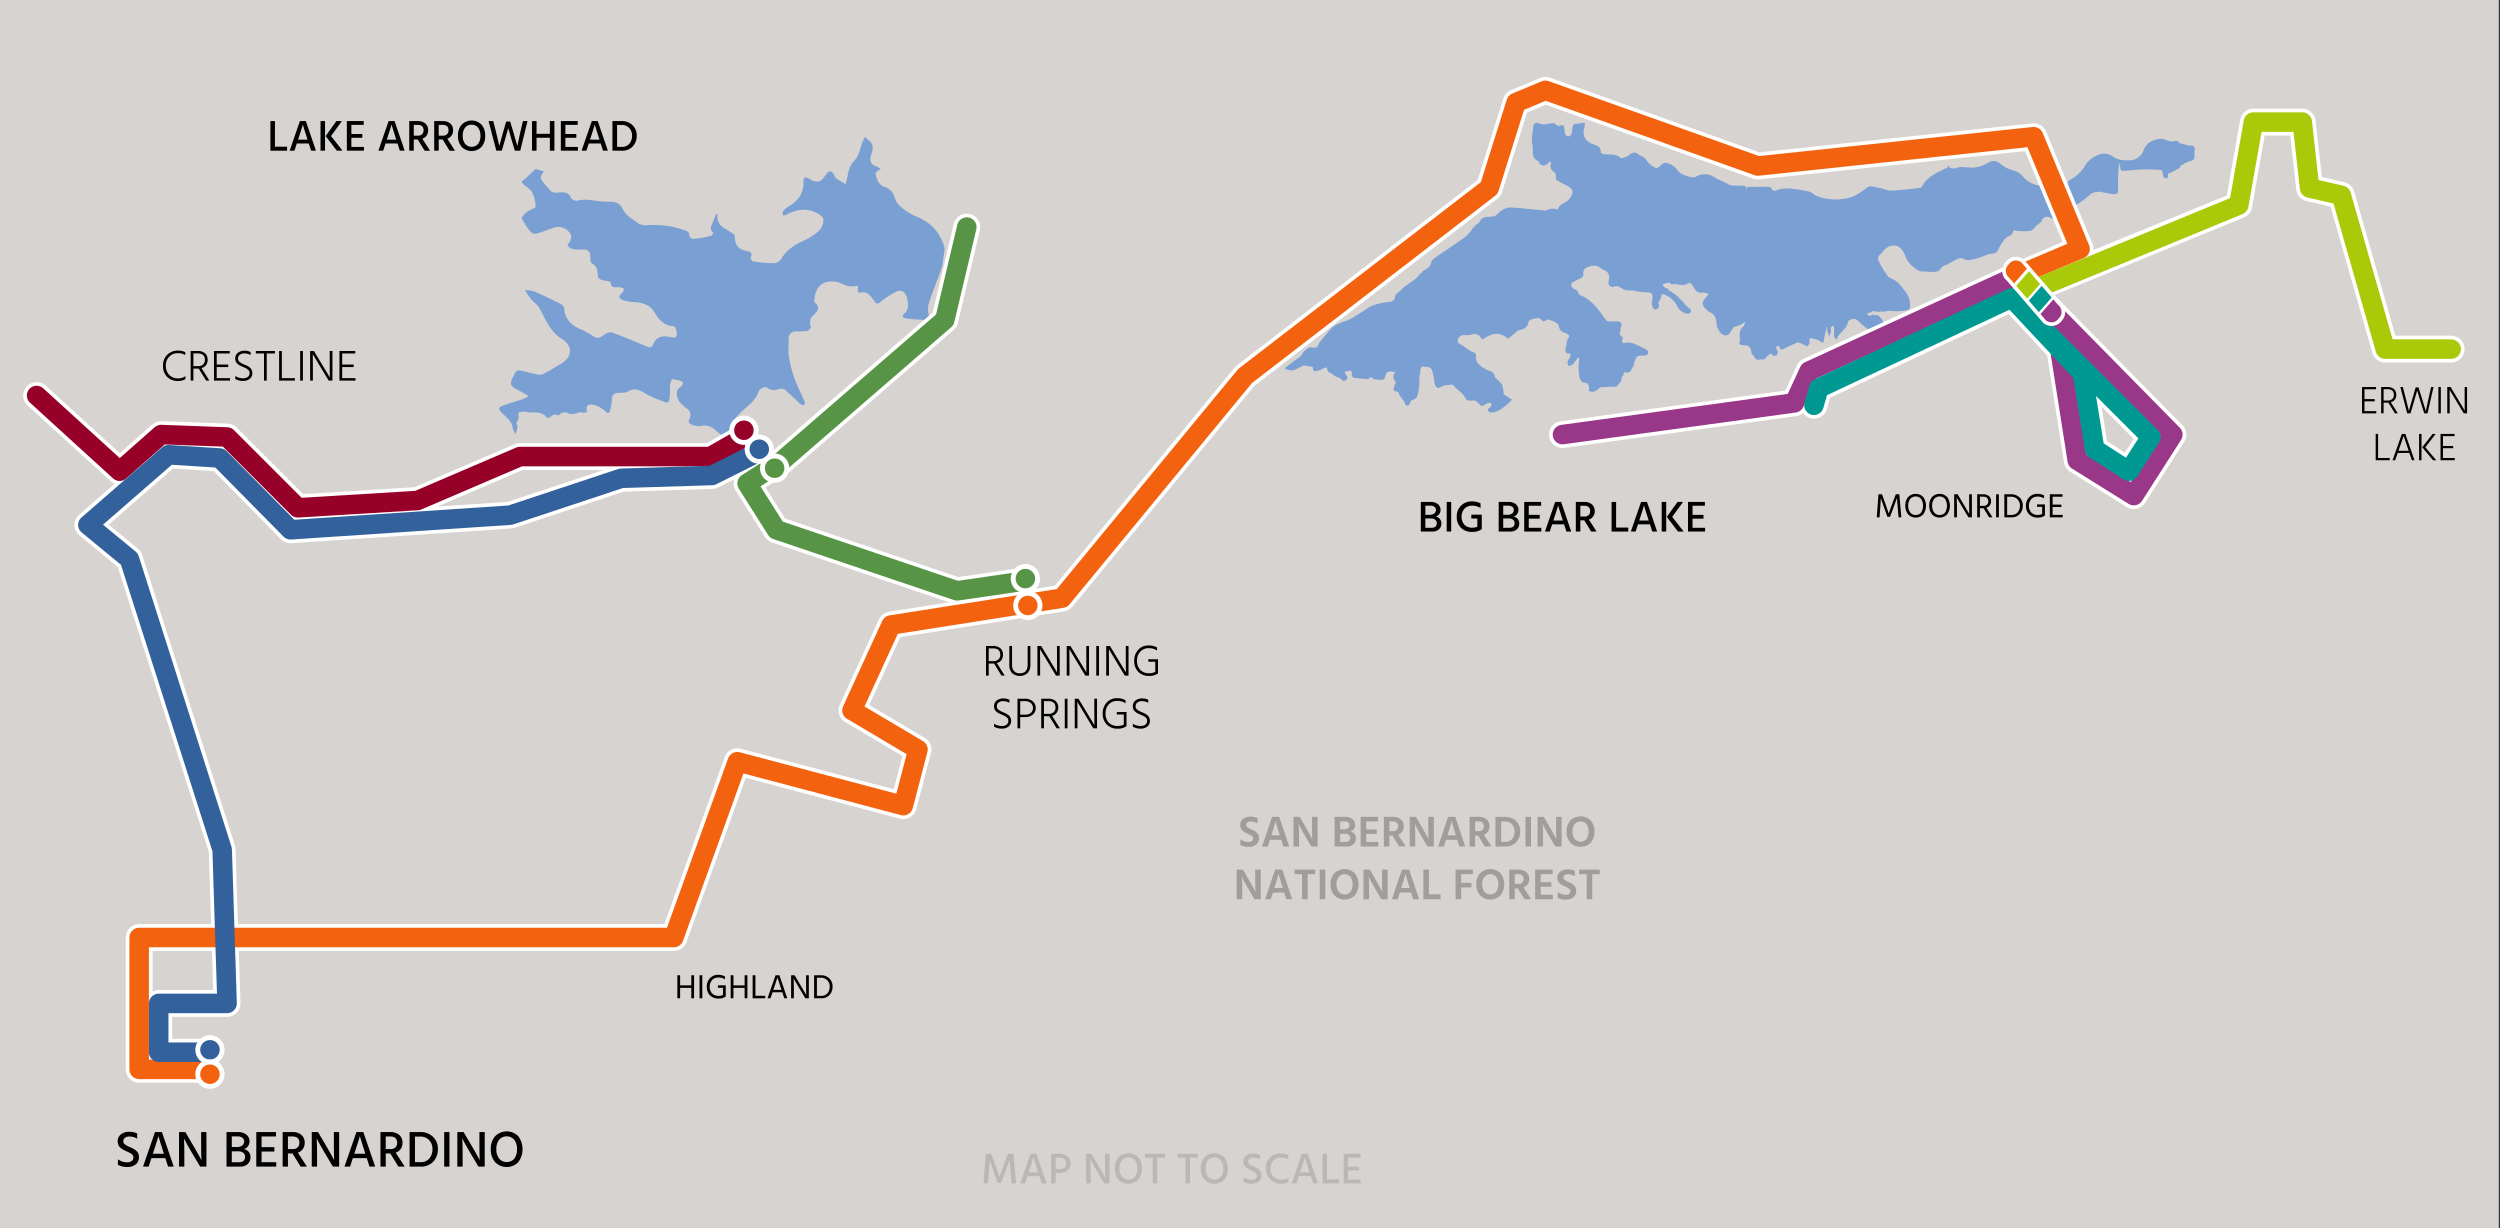 <svg id="Layer_1" data-name="Layer 1" xmlns="http://www.w3.org/2000/svg" xmlns:xlink="http://www.w3.org/1999/xlink" viewBox="0 0 1024 503">
  <rect x="0" y="0" width="1024" height="503" fill="#333333" stroke="none"/>
  <defs>
    <clipPath id="clip-path">
      <path d="M844.179,130.591l-.4.494a4.464,4.464,0,0,1-6.275.7L822.519,114.4a4.464,4.464,0,0,1-.7-6.275l.4-.495a4.465,4.465,0,0,1,6.275-.7l14.989,17.387A4.464,4.464,0,0,1,844.179,130.591Z" style="fill: none;stroke: #fff;stroke-miterlimit: 10;stroke-width: 1.5px"/>
    </clipPath>
  </defs>
  <title>marta-map</title>
  <g id="background">
    <rect x="-0.5" y="-0.5" width="1024" height="504" style="fill: #d6d3d0"/>
    <path id="lake_arrowhead" data-name="lake arrowhead" d="M386.939,101.745q-.446,3.3-.892,6.59c-.332,1.117-.605,2.256-1.006,3.349-1.545,4.208-3.271,8.357-4.623,12.625a9.848,9.848,0,0,0,.043,4.855c.325,1.481.316,2.1-1.4,1.929-2.593-.254-5.22-.254-7.787-.654-1.264-.2-2.487-.81-.514-2.3,1.94-1.462,1.249-7.57-.893-8.709a3.268,3.268,0,0,0-2.674-.027,32.137,32.137,0,0,0-6.416,4.181c-1.385,1.27-1.91.8-2.684-.3-1.551-2.207-3.082-4.439-6.364-3.253a4.3,4.3,0,0,1-.356-1.074,17.06,17.06,0,0,1,.076-1.874,14.93,14.93,0,0,1-1.815.2,9.557,9.557,0,0,1-2.672-.2c-1.547-.466-2.987-1.446-4.55-1.67-5.228-.75-8.2,1.659-8.8,6.89-.065.565-.123,1.427.2,1.694,2.6,2.165.665,3.714-.71,5.208a3.939,3.939,0,0,0-.949,4.607c.142.354-.92,1.635-1.575,1.77a27.47,27.47,0,0,1-4.392.14c-2.411.1-3.321,1.4-3.17,3.771.134,2.1-.288,4.261.057,6.307a53.681,53.681,0,0,0,2.347,9.214c1.207,3.354,2.9,6.533,4.3,9.82a1.483,1.483,0,0,1-.515,1.147,2.53,2.53,0,0,1-1.434-.593c-2.052-1.852-4.014-3.806-6.1-5.613a2.534,2.534,0,0,0-2.019-.54c-2.054.633-3.87,1-5.741-.692-.327-.3-2.853.8-3.113,1.637-1.585,5.113-6.686,7.086-9.415,11.1a4.815,4.815,0,0,0-.732,2.988c.187,1.769.956,4.032-1.095,4.611a6.252,6.252,0,0,1-5.031-1.409c-2.265-2.087-4.258-3.888-7.641-2.933a6.59,6.59,0,0,1-3.007-.43c-1.415-.342-2.2-1.052-1.446-2.676.849-1.829.249-3.274-1.424-4.319-1.127-1.085-2.534-1.867-3.173-3.464a4.857,4.857,0,0,1-.539-3.124,3.009,3.009,0,0,1,.137-.613c.642-1.167,2.178-1.666,2.378-3.166-1.091-1.329-2.8-.89-4.154-1.469-.622-.267-.656.555-.83,1.012-.831,2.179-.1,4.491-.59,6.7a2.7,2.7,0,0,1-.208,1.24,1.221,1.221,0,0,1-1.049.657l-.321-.032c-2.71-1.155-5.6-2.019-8.078-3.548s-4.647-2.64-7.437-.887a5.2,5.2,0,0,1-2.551.434c-3.541.064-3.91.509-4.044,4.14a20.476,20.476,0,0,1-.922,3.955,1.865,1.865,0,0,1-.8.19l-.256-.111-.174-.217a18.247,18.247,0,0,0-2.94-2.117,7.707,7.707,0,0,0-3.8-.982c-1.81.2-1.444,1.811-1.208,3.118-.756.055-1.5.449-2.271.065l-.022-.031c-.075-.175-.168-.194-.282-.032l-.552.051c-1.436.53-3,1.071-4.408.455a3.12,3.12,0,0,0-4.162.908l-.924-.417a2.452,2.452,0,0,0-2.468,1.23l-1.243-.031c-.569-.137-.7-.7-1.036-1.062a9.134,9.134,0,0,0-5.467-.994c-.377.058-.708.149-1.007-.154l-.531-.087c-.493-.329-1.116.263-1.586-.224l-1.863.4c-.581.895.032,1.932-.34,2.851a6.91,6.91,0,0,0-.759,1.68c-.059.352.543.814.487,1.169-.17,1.086-.515,2.145-.792,3.214a8.412,8.412,0,0,1-1.241-2.53c-.34-3.106-3.008-4.574-4.734-6.568-1.205-1.391-.857-1.975.2-2.382,2.838-1.089,5.793-1.87,8.676-2.849a17.089,17.089,0,0,0,2.4-1.248c-.773-.461-1.552-.911-2.316-1.387-1.689-1.054-4.172-1.782-4.809-3.287-.537-1.268,1-3.481,1.795-5.194a1.9,1.9,0,0,1,1.65-.645c2.5.491,4.964,1.194,7.466,1.7a3.61,3.61,0,0,0,2.242-.264c2.462-1.31,4.864-2.736,7.258-4.169,4.544-2.719,5.041-7.219.553-9.989-5.055-3.122-6.839-8.185-9.465-12.873-.818-1.46-2.445-2.446-3.548-3.776a35.486,35.486,0,0,1-2.3-3.511,14.3,14.3,0,0,1,3.8.537c3.791,1.642,7.514,3.451,11.2,5.33a2.763,2.763,0,0,1,1.09,1.957c.413,4.165,2.86,6.545,6.532,8.1a35.842,35.842,0,0,1,5.465,3.022c1.749,1.138,2.924.364,4.334-.668.853-.624,2.294-1.248,3.138-.945,4.6,1.651,9.117,3.535,13.61,5.462,1.334.573,2.607,1.239,3.3-.521,1.507-3.852,4.572-3.606,7.648-2.948,1.664.357,2.135-.455,2.074-1.614-.054-1.02-.646-2.861-1.068-2.88-4.132-.192-6.25-2.639-8.234-5.941-1.752-2.916-4.986-3.859-8.393-4.018a14.66,14.66,0,0,1-4.453-.839c-1.338-.507-2.074-1.476-.422-2.745.5-.381.655-1.2.969-1.823a8.3,8.3,0,0,0-1.921-.689c-1.473-.152-3.328.814-3.62-1.964-.051-.484-2.514-.659-3.825-1.092-.5-.166-1.219-.6-1.285-1-.356-2.151-.029-4.479-2.6-5.733-.512-.25-.629-1.683-.614-2.565.038-2.148-.9-3.134-3.037-3.085a18.911,18.911,0,0,1-4.175-.128,4.38,4.38,0,0,1-2.145-1.616c-.119-.144.886-1.045,1.111-1.69a4.064,4.064,0,0,0,.34-2.508,5.739,5.739,0,0,0-6.805-3.048c-2.377.753-4.685,1.734-7.078,2.426a2.8,2.8,0,0,1-2.4-.388,28,28,0,0,1-3.842-5.765c-.223-.475,1.222-1.956,2.132-2.684,1.1-.881,3.464-1.415,3.492-2.166a12.556,12.556,0,0,0-1.439-5.9c-.639-1.258-2.244-2.01-3.36-3.05a2.625,2.625,0,0,1-.827-1.387c-.031-.206.771-.484,1.12-.809,1.206-1.121,2.369-2.287,3.57-3.414.339-.318.8-.846,1.117-.787a29.392,29.392,0,0,1,3.281.975,5.972,5.972,0,0,0-1.051,1.472,2.454,2.454,0,0,0-.043,1.86,37.591,37.591,0,0,0,4.121,4.86,3.72,3.72,0,0,0,2.561.435c2.269-.192,4.388-.468,5.527,2.3a2.877,2.877,0,0,0,2.571,1.038c3.979-1.1,7.792.407,11.619.386,3.282-.017,5.338-.189,7.071,3.289,1.171,2.35,3.98,3.992,6.291,5.616a6.562,6.562,0,0,0,3.9.753,36.809,36.809,0,0,1,15.7,2.3c.478.185,1.118.76,1.139,1.18.109,2.232,1.62,2.2,3.125,2a55.239,55.239,0,0,0,5.828-1.128c.432-.107.719-.8,1.072-1.223-2.085-1.737-.583-3.453.05-5.157.329-.886.751-1.737,1.131-2.6.319-.108.448.03.444.342-.327,2.566.818,4.323,2.974,5.594a46.578,46.578,0,0,1,3.929,2.614c.229.169.2.757.206,1.154.082,3.087,1.489,4.855,4.61,5.429,1.7.312,2.776.693,1.875,2.762-.145.332.633,1.523,1.082,1.583a61.192,61.192,0,0,0,8.713.712,4.1,4.1,0,0,0,2.8-1.883c2.21-3.651,5.529-5.721,9.272-7.455a21.3,21.3,0,0,0,6.048-3.909,6.469,6.469,0,0,0,1.873-4.786c-.177-1.166-2.176-2.373-3.611-2.966-3.995-1.649-7.885-.893-11.592,1.167a4.208,4.208,0,0,1-1.418.212c.022-.538-.15-1.211.108-1.585a5.972,5.972,0,0,1,1.868-1.81c4.063-2.284,6.647-5.411,6.478-10.352-.073-2.143.974-2.1,2.493-1.13,2.313,1.475,4.362,1.772,6.158-1.024,1.083-1.685,2.723-3.7,4.133-.021a2.651,2.651,0,0,0,1.06,1.1c1.126.723,2.3,1.367,3.458,2.043.242-1.037.517-2.067.718-3.112.473-2.458.953-4.614,2.987-6.686,1.854-1.889,2.255-5.2,3.328-7.866A17.233,17.233,0,0,1,354.357,56a7.522,7.522,0,0,0,1.218,1.289c3.179,2.076,1.448,4.748.982,7.307-.38,2.082.868,3.066,2.677,3.659a6.371,6.371,0,0,1,1.528,1.074,6.231,6.231,0,0,0-1.44.749c-.358.322-.837.95-.733,1.273.691,2.155,1.275,4.436,3.856,5.235,2.344.725,3.426,2.483,4.154,4.736a7.349,7.349,0,0,0,2.247,3.249,22.4,22.4,0,0,0,5.854,3.872C381.082,90.864,385.224,95.134,386.939,101.745Z" style="fill: #7a9fd3"/>
    <g id="big_bear_lake" data-name="big bear lake">
      <path d="M581.314,112.461l.213-.207c.144-.226.446-.16.618-.334l-.018.012a3.841,3.841,0,0,1,.305-.307l-.015.02c.167-.159.11-.439.31-.58l-.006.015c.562-.341,1.114-.707,1.66-1.065a3.194,3.194,0,0,0,1.76-2.28,2.753,2.753,0,0,1,.9-1.569l-.014,0a2.145,2.145,0,0,1,.3-.3l-.011.011c.15-.188.427-.135.586-.306l-.018.015c.091-.093.18-.188.268-.284,4.055-2.77,8.192-5.432,12.125-8.366,1.479-1.1,2.454-2.871,3.724-4.276.664-.733,1.751-1.2,2.162-2.023,1.557-3.135,5.207-.772,7.179-2.918a8.706,8.706,0,0,1,3.81-2.519c1.518-.419,3.254-.052,4.895-.028,3.635.361,7.267.759,10.907,1.074.143.012.314.065.424,0a4.937,4.937,0,0,1,4.225-.524.614.614,0,0,0,.712-.379c.619-1.809,2.521-2.044,3.748-3.1l-.017.009c.091-.1.183-.194.276-.29,2.723-3.11,2.394-4.585-1.369-6.36-1.116-.526-2.178-1.164-3.265-1.751-.259-.292-.561-.642-.438-1.013.459-1.38-.455-2.1-1.281-2.885a2.432,2.432,0,0,1-.777-2.59c.1-.343.35-.78-.1-1.032s-.657.2-.926.453c-1.4,1.294-2.317,1.347-3.579.216-.127-.308-.175-.8-.395-.9-3.517-1.5-1.831-4.817-2.589-7.27-.4-2.405.228-4.755.424-7.124a1.535,1.535,0,0,1,2.149-1.3c1.862,1.111,3.6.233,5.387.08a1.74,1.74,0,0,1,1.589.361l-.015-.017a1.623,1.623,0,0,0,2.026.551c.926-.347,1.507.181,1.576,1.106a11.783,11.783,0,0,0,.309,2.126,1.378,1.378,0,0,0,1.391,1.222c.727-.022,1.082-.514,1.272-1.172a11.286,11.286,0,0,0,.352-2.267c.088-1.116.643-1.832,1.852-1.7,1.128.128,2.2-.829,3.339-.139l-.027-.007c-.112.7-.166,1.415-.346,2.1-.787,2.992.579,5.294,3.45,6.34,1.483.54,3.439.9,3.331,3.3-.013.3,1,.892,1.562.924,2.293.131,4.613-.362,6.642,1.5.442.405,2.146-.569,3.269-.909.018-.06.037-.121.055-.182a3.1,3.1,0,0,1,.39-.429,1.763,1.763,0,0,1,.323-.241,1.481,1.481,0,0,1,.383-.155c.14-.021.278-.045.416-.074a1.871,1.871,0,0,1,2.337.487,2.768,2.768,0,0,0,1.224.726,3.942,3.942,0,0,1,2.282,1.867,6.154,6.154,0,0,0,1.763,1.857c2.126,1.557,2.475,1.558,4.34-.276a2.119,2.119,0,0,1,2.373-.536,7.415,7.415,0,0,1,3.883,2.583c1.48,2.236,3.877,2.645,6.2,3.194a3.45,3.45,0,0,0,2.181-.589,6.993,6.993,0,0,1,6.808.489c1.962,1.251,4.151,1.94,6.132,3.1.937.549,2.152.3,3.24.4a16.957,16.957,0,0,0,2.3.01c1.057-.044,1.534.359,1.632,1.482.168,1.917.051,3.829.116,5.4-.015-1.7.016-3.74,0-5.782a.7.7,0,0,1,.3-.572c2.876-.019,5.751-.047,8.627-.042.316,0,.828.108.917.311.96,2.188,2.156,1.056,3.687.632a16.061,16.061,0,0,1,5.664-.045,41.636,41.636,0,0,1,6.452,1.117c1.022.267,1.826,1.3,2.841,1.681a21.965,21.965,0,0,0,13.233.833c3.163-.746,5.322-2.67,7.822-4.389,1.105-.761,3.41.115,5.143.407,1.447.244,2.872,1.088,4.277,1.023,4.029-.188,8.046-.68,12.059-1.128.345-.038.706-.582.93-.967,2.182-3.752,5.979-5.3,9.6-7.089l.485-.014c.474-.228-.119-.921.477-1.1.711,1.5,2.026,1.217,3.281,1.118.344-.411.836-.335,1.288-.39.15-.02.3-.043.45-.073,1.572-.079,3.122.225,4.7.238a13.393,13.393,0,0,0,6.5-1.977c2.145-1.152,3.19-1.072,5.182.427a13.656,13.656,0,0,0,5.04,2.643,7.434,7.434,0,0,1,4.261,2.681A10.614,10.614,0,0,0,834.7,75.9a5.428,5.428,0,0,1,3.2,1.432c1.3,3.532,2.616,7.058,3.87,10.606.148.42.112,1.242-.133,1.388a1.771,1.771,0,0,1-1.528.007,2.547,2.547,0,0,0-3.865.945.517.517,0,0,1-.158.645,15.52,15.52,0,0,0-3.361,3.041,2.073,2.073,0,0,1-1.282.594,19.232,19.232,0,0,1-6.386-.214c-.391-.013-.469.267-.521.572a2.425,2.425,0,0,1-1.747,1.89,5.315,5.315,0,0,0-2.54,2.436,13.877,13.877,0,0,0-1.794,3.062,2.613,2.613,0,0,1-2.36,1.595c-2.39.21-4.393,1.518-6.654,2.05-1.752.413-3.464,1.026-5.254.039a2.621,2.621,0,0,0-2.449.112c-1.788.8-3.353,2.008-5.239,2.636-.933.311-1.484,1.3-2.188,2.011-1.33.941-2.839.58-4.3.593-.208-.007-.416-.034-.623-.059a2.226,2.226,0,0,1-.39-.05c-.638-.077-1.279-.012-1.917-.041-.124,0-.247-.012-.37-.023a2.1,2.1,0,0,1-.5-.185,2.237,2.237,0,0,1-.312-.15c-.152-.075-.3-.161-.454-.237a2.061,2.061,0,0,1-.315-.158,2.727,2.727,0,0,1-.454-.308c-.092-.09-.178-.184-.264-.28a9.984,9.984,0,0,1-3.894-4.769,8.6,8.6,0,0,0-2.363-3.68c-2.334-1.8-5.5-.476-7,1.76a3.348,3.348,0,0,1-.591.622c-1.64,1.468-1.7,2.1-.637,3.947a29.76,29.76,0,0,0,3,4.866,2.057,2.057,0,0,0,1.178,1.174A11.436,11.436,0,0,1,779.33,118a6.028,6.028,0,0,0,1.057,1.353,8.592,8.592,0,0,1,1.964,6.124,1.4,1.4,0,0,1-1.6,1.581,17.228,17.228,0,0,1-6.6.247c-1.124-.1-2.2.553-3.338.272a1.324,1.324,0,0,1-.395.052c-.324-.007-.627.154-.954.128-.244-.021-.467-.133-.708-.171a2.46,2.46,0,0,0-.691-.032c-.291,0-.566-.11-.856-.123-.449.106-.7.575-1.159.645a2.617,2.617,0,0,1-.718.006.5.5,0,0,0-.419.42c-.015.2-.046.412.16.554.11.039.212.083.318.127a1.4,1.4,0,0,0,1.278-.056,1.284,1.284,0,0,1,.347-.174,1.159,1.159,0,0,1,.389-.03,4.689,4.689,0,0,0,.774.132,4.1,4.1,0,0,1,1.006.1c.733.235.9,1.039,1.456,1.451,1,1.222.966,1.986-.236,2.849a17.741,17.741,0,0,1-3.412,1.8,1.489,1.489,0,0,1-1.63-.191,44.133,44.133,0,0,1-3.638-2.988c-1.573-1.775-2.705-1.886-4.668-.58a6.873,6.873,0,0,1-.318,1.2,7.8,7.8,0,0,1-.97,1.7c-.937,1.131-2.011,2.153-2.906,3.315a4.385,4.385,0,0,0-.405,1.665l-1.248-1.462-.027-.029c.032-1.23.1-2.46.066-3.688-.009-.294-.37-.577-.569-.865l-.8.787c-.069.9.46,1.866-.331,2.673l-.354,1.21c-.333-1.195-.73-2.624-1.134-4.052,0-.014-.119-.023-.131,0a1.22,1.22,0,0,0-.09.227,1.811,1.811,0,0,1-.039,1.408l-.888,4.585c-.264.206-.53.095-.8.007a1.67,1.67,0,0,1-.431-.239,3.118,3.118,0,0,1-.212-.246c-.7-.285-1.445-.861-2.1-.778-.718.09-2.688-1.554-2.133,1.171.105.513-.48,1.28-.942,1.728-.141.137-.935-.4-1.43-.625l-2.311-1.054c-2.1.889-4.162,1.851-6.184,2.9a1.1,1.1,0,0,1-.842-.006c-.419-.108-.557-.449-.669-.808a2.166,2.166,0,0,0-.166-.257,1.042,1.042,0,0,0-.216-.175,1.621,1.621,0,0,0-.245-.087s-.124-.012-.124-.012a1.057,1.057,0,0,0-.125.012.613.613,0,0,0-.225.133,1.325,1.325,0,0,0-.155.244c-.016.052-.034.1-.048.148a1.159,1.159,0,0,0,.066.654c.057.109.114.216.176.322a3.236,3.236,0,0,1,.206.325c.027.061.052.121.08.182a1.926,1.926,0,0,1-.147,1.388,1.212,1.212,0,0,1-.25.323,1.379,1.379,0,0,1-1.468.17c-.4-.163-.5-.956-.929-.722a5.987,5.987,0,0,0-1.78,1.37c-.238.288-.37.665-.732.849a3.425,3.425,0,0,1-1,.152c-.368-.03-.741-.212-1.1.039a1.417,1.417,0,0,1-.377.109,1.261,1.261,0,0,1-.771-.168,1.443,1.443,0,0,1-.348-.2,1.521,1.521,0,0,1-.274-.287c-.033-.055-.063-.113-.1-.169-.265-.417-.355-.967-.9-1.174a1.5,1.5,0,0,1-.538-1.121c-.228-2.113-1.032-2.841-3.193-2.918a2.137,2.137,0,0,1-1.379-.234,1.238,1.238,0,0,1-.206-1.345,3.216,3.216,0,0,0-.06-1.97c.023-1.5.123-2.956,1.465-3.986.379-.292.364-.873.667-1.245.192-.44.019-.8-.38-.426a9.065,9.065,0,0,1-3.716,1.7c-.711.228-.99.839-1.326,1.419-.568.979-1.069,2.175-2.423,2.117-1.549-.067-2.367-1.232-3.012-2.5-.13-.254-.236-.52-.375-.773-.527-1.344-.186-2.86-.883-4.187a3.03,3.03,0,0,0-1.5-1.635,8.674,8.674,0,0,1-2.861-2.345,2.37,2.37,0,0,1-.045-3.384c.435-.571,1.02-1.012,1.423-1.61.183-.343.232-.727-.245-.763-.627-.047-1.185-.415-1.824-.336a3.308,3.308,0,0,1-3.682-2.118,4.865,4.865,0,0,0-.4-.6c-.976-1.463-1.47-1.562-2.883-.576a2.228,2.228,0,0,1-.818.114c-1.435.24-2.809-.37-4.232-.307a1.8,1.8,0,0,1-.6.143c-.068-.008-.137-.02-.206-.028-.063-.024-.127-.051-.192-.075-1.143-1.225-2.27-.148-3.393.029a1.187,1.187,0,0,0-.017.3,1.359,1.359,0,0,0,.1.3,1.228,1.228,0,0,0,.36.321,1.713,1.713,0,0,1,.474.486.541.541,0,0,0,.4.217,1.647,1.647,0,0,1,1.273.875c.265-.026-.365.581.23.321a.984.984,0,0,1,.7.2,4.334,4.334,0,0,0,.732.582c1.725.919,2.784,2.581,4.246,3.794a8.294,8.294,0,0,0,2.681,2.684c.341.5.57,1.018.091,1.568a1.443,1.443,0,0,1-1.6.357,5.708,5.708,0,0,1-3.774-3.04,9.653,9.653,0,0,0-5.332-4.765c-.407-.171-.849-.276-1.089.283-.026.122-.049.245-.066.369a2.678,2.678,0,0,1-.273.872,1.717,1.717,0,0,1-.111.35,3.614,3.614,0,0,1-.26.5,1.534,1.534,0,0,1-.231.3,2.125,2.125,0,0,0-.315.485c-.164.454.131.842.17,1.262a1.515,1.515,0,0,1-1.05,1.688c-.781.289-1.121-.347-1.443-.872a3.341,3.341,0,0,1-.316-2.371,9.348,9.348,0,0,0,.182-1.563c0-1.694-.41-2.216-2.109-2.155a31.826,31.826,0,0,1-5.535-.719c-1.15-.158-2.289-.065-3.426-.188a22.982,22.982,0,0,1-2.27-1.227,2.345,2.345,0,0,0-2.282-.282c-1.561.589-2.728-.622-2.319-2.258.6-2.381-.007-3.65-2.239-4.688a7.333,7.333,0,0,1-1.23-.739c-1.685-1.23-3.406-.965-5.164-.234a2.51,2.51,0,0,0-1.762,2.852,1.412,1.412,0,0,1-.917,1.583c-.908.415-1.765.947-2.681,1.359-.678.306-1.338.779-1.373,1.515a1.765,1.765,0,0,0,1.157,1.54c.961.438,1.763.949,1.928,2.1.034.239.313.372.528.457,4.434,1.746,7.188,5.3,9.757,9.053a9.056,9.056,0,0,0,1.393,1.625,2.412,2.412,0,0,0,.364.107,4.571,4.571,0,0,0,1.306.011c.143,0,.283.007.426.008.715,0,1.428-.027,2.139.011,1.381.073,1.845.716,1.461,2.031a6.84,6.84,0,0,0-.206,1.4c0,.138-.008.28-.014.419-.717,1.008-.311,1.735.594,2.337a1.264,1.264,0,0,1,.2.363,1.415,1.415,0,0,1,.006.621c-.325,1.721-.227,1.825,1.49,1.513a7.258,7.258,0,0,1,3.506.547,33.393,33.393,0,0,1,4.376,2.128c.62.3,1.333.768,1.1,1.647-.221.847-.992.936-1.734.973-.143.007-.286.026-.429.025-2.335-.007-2.448.068-3.281,2.216-.524.669-.145,1.649-.773,2.283a2.616,2.616,0,0,0-.17.323,2.427,2.427,0,0,1-.178.319c-.029.054-.065.1-.094.158-.166.269-.272.567-.423.845a1.761,1.761,0,0,1-1.992.732l-.042-.016c-1.167-.28-.664.947-1.154,1.28-.216.312-.662.562-.611.944.195,1.469-.981,2.163-1.673,3.13a1.351,1.351,0,0,1-1.255.559c-1.71-.1-3.413.13-5.122.115a1.674,1.674,0,0,0-1.333.729c-1.2.924-2.438,1.658-4,.848.193-1.831.215-3.394-2.4-3.477-.547-.017-1.315-1.529-1.5-2.449a29.729,29.729,0,0,1-.271-4.551l-.03-.185c-.008-.252.074-.494.076-.744a2.669,2.669,0,0,1,.047-.367,1.543,1.543,0,0,0,.047-.721,1.911,1.911,0,0,1,.021-.37,4.692,4.692,0,0,0,.031-.481.429.429,0,0,0-.076-.212c0,.009-.1-.04-.1-.03a.47.47,0,0,0-.207.088.6.6,0,0,1-.23.112l-.13.012a21.115,21.115,0,0,1-1.833,2.484,4.715,4.715,0,0,1-1.642.7,2.181,2.181,0,0,1,.015-2.855,3.053,3.053,0,0,0,.665-1.56c.056-.379-.036-.7-.441-.767-.5-.078-1.135.177-1.429-.4a3.282,3.282,0,0,1-.087-2.089c.54-.928.175-2.064.673-3,.314-.861,1.549-1.782-.181-2.5-.431-.511-1.129-.433-1.649-.747a2.7,2.7,0,0,1-1.4-1.506,3.584,3.584,0,0,0-.149-.376,1.674,1.674,0,0,1-.129-.37,1.44,1.44,0,0,0-.571-1.143c-.952-1.045-2.33-1.219-3.543-1.723-.457-.189-.8.228-1.189.376-.492.186-1.118.569-1.471.092-1.2-1.615-2.642-1.019-4.09-.619a2.627,2.627,0,0,1-.351.117,1.418,1.418,0,0,0-.744.412c-.038.047-.081.087-.12.134a2.848,2.848,0,0,1-.246.28c-.087.175-.065-.073-.088.108-.308,2.453-2.093,3.124-4.155,3.477-.131.023-.237.152-.353.235-1.125.971-2.245,1.948-3.382,2.9-.158.133-.51.29-.589.222-3.483-2.993-6.829-2.079-10.134.317-.5-.019-.757-.378-.992-.741a2.871,2.871,0,0,0-3.484-1.247,8.791,8.791,0,0,1-3.421.229,2.979,2.979,0,0,0-2.449,1.874c-.294,1.056.329,1.6,1.167,2.019,1.884.942,3.348,2.567,5.392,3.266a1.379,1.379,0,0,1,.908,1.614,3.833,3.833,0,0,0,1.547,3.576,11.584,11.584,0,0,0,4.133,2.411,2.841,2.841,0,0,1,2.1,2.633l.277.278a.955.955,0,0,1,.562.553,9.762,9.762,0,0,1,2.144,2.337,14.853,14.853,0,0,1,.579,3.749l3.393,2.214-1.854,1.852c-2.149,1.636-4.124,3.663-7.166,3.328-.295-.033-.541-.507-.81-.776-.28-1.116,1.217-1.1,1.273-2,.034-.125.069-.25.1-.376.066-.711-.358-.762-.91-.718a2.92,2.92,0,0,0-1.683.683c-.973.791-1.589.685-2.436-.219a4.22,4.22,0,0,0-1.468-1.32,1.582,1.582,0,0,0-1.116-.142,3.917,3.917,0,0,1-2.711-.387c-1.124-2.676-3.793-3.968-5.5-6.124-1.714.209-3.492.051-5.041,1.089-1,.67-1.9.105-2.245-1.206-.466-1.793-.472-3.676-1.116-5.435a2.256,2.256,0,0,0-.672-1.216c-.868-.592-1.933-.3-2.87-.64-.514-.184-.859.211-1.061.706a6.5,6.5,0,0,0-.361,2.226,4.2,4.2,0,0,0-.255,1.971,23.124,23.124,0,0,1-.525,5.827c-.217,1.348-.682,2.6-2.305,2.946-.678.145-.868.823-1.1,1.41-.177.453-.428.919-.972.945a1.06,1.06,0,0,1-1.034-.859c-.471-1.659-2.061-2.635-2.558-4.271a.9.9,0,0,0-.374-.426c-.534-.371-1.5-.152-1.671-.924s.319-1.553.494-2.335a1.957,1.957,0,0,1,.211-.331c.135-.2.219-.347.021-.611-1.227-1.64-1.166-2.763.185-4.286a.362.362,0,0,1,.183-.192c0,.01-.121-.036-.123-.027a.6.6,0,0,1-.142.268c-.876.579-1.749-.218-2.67.033-.785.214-1.233.441-1.413,1.316-.4,1.947-.963,2.3-2.909,2.016-1-.145-2.177.173-2.834-.993-.077-.137-.263-.092-.368.017-.991,1.025-2.225.681-3.4.584-1-.082-1.992-.256-3-.311a1.389,1.389,0,0,1-1.455-1.591c.031-1.52-.009-1.549-1.521-1.216-.45.1-.968.021-1.364.4a5.726,5.726,0,0,0,.866,1.464,1.226,1.226,0,0,1-.343,1.775,1.177,1.177,0,0,1-1.787-.185,2.324,2.324,0,0,0-1.545-.885c-1.444-.4-2.353-1.763-3.818-2.182-.354-.1-.331-.648-.424-1.02-.218-.873-.724-1.087-1.483-.569a9.77,9.77,0,0,1-2.8,1.106c-.835.253-1.589.149-1.641-.955-.034-.711-.337-.878-1.007-.823-1.119.093-2.188-.8-3.348-.205l0,0q-1.565.845-3.188,1.568c-1.086.485-2.141.088-3.189-.122a.646.646,0,0,1-.524-.861c1.268-.959,2.526-1.933,3.81-2.871.726-.529,1.5-1,2.248-1.494.878-1.322,1.67-2.706,3.172-3.484a1.925,1.925,0,0,1,1.281-.409c2.348.366,2.35.349,3.3-1.816,1.925-2.252,3.6-4.81,5.857-6.657,1.718-1.405,4.187-1.878,6.3-2.825a23.281,23.281,0,0,0,2.532-1.425c1.192-.725,2.361-1.489,3.546-2.227a18.867,18.867,0,0,1,3.626-2.165,27.08,27.08,0,0,1,6.212-1.379c1.783-.157,2.815-.5,3.078-2.527.1-.794,1.333-1.444,2.049-2.159a1.311,1.311,0,0,1,.249-.227l.008.008c2.07-2.336,5.114-3.463,7.2-5.787l-.014.011C581.155,112.911,581.089,112.608,581.314,112.461Z" style="fill: #7a9fd3"/>
      <path d="M892.63,58.64l3.264.784c.749.569,1.714-.143,2.465.414l.641.815a20.574,20.574,0,0,0-.161,3.126c.2,2.089-1.278,2.047-2.647,2.48a16.494,16.494,0,0,0-3.238,1.879.975.975,0,0,1-.688.971c-1.12.394-2.04,1.15-3.108,1.632a3.344,3.344,0,0,1-.572.158c-.936.255-.457,1.016-.558,1.57a.825.825,0,0,1-1.011.556c-1.134-.43-1.088-1.448-1.186-2.391a2.957,2.957,0,0,0-.154-.339,2.618,2.618,0,0,0-.409-.583c-.032-.048-.064-.1-.1-.145-2.422-.066-4.848-.247-7.266-.167-2.859.094-5.71.442-8.568.593-.282.015-.795-.536-.852-.882a6.165,6.165,0,0,0-.53-2.434c-.141,2.2-.336,4.4-.407,6.6-.057,1.812.124,3.637-.023,5.438-.028.349-1.124.926-1.663.861-2.02-.244-4.014-.71-6.017-1.093l-.183.054a4.165,4.165,0,0,1-1.127.115,4.348,4.348,0,0,1-.469.056,1.83,1.83,0,0,0-.4.128,2.055,2.055,0,0,1-.241.149,1.251,1.251,0,0,1-.4.189.313.313,0,0,1-.273-.095,28.978,28.978,0,0,1-2.719,2.41c-2.459,1.7-4.99,3.3-7.5,4.934-.158.1-.393.12-.511.25-2.608,2.871-3.267.7-3.983-1.5-.856-2.633-1.776-5.244-2.668-7.865a1.692,1.692,0,0,1,1.568-.828c.43-.039.864-.013,1.293-.044,1.917-.141,3.86-.2,5.011-2.159a2.538,2.538,0,0,1,1.126-.877,15.039,15.039,0,0,0,5.751-5.676,10.807,10.807,0,0,1,5.675-4.39,5.737,5.737,0,0,1,5.582.757c2.261,1.628,4.9,1.686,7.437,1.542a6.139,6.139,0,0,0,5.252-4.2c1.184-2.982,3.451-3.978,6.277-4.507,1.55-.29,2.787.522,4.165.828a2.771,2.771,0,0,0,1.715.076C891.138,57.779,892.184,57.322,892.63,58.64Z" style="fill: #7a9fd3"/>
    </g>
    <g style="opacity: 0.13">
      <path d="M402.871,484.726l.936-12.132H406l1.62,4.427q.432,1.134.863,2.4t.649,1.971l.234.7q.828-2.448,1.818-5.077l1.692-4.427h2.2l1.115,12.132h-1.836l-.431-4.752-.378-4.861q-.81,2.287-1.765,4.861l-1.691,4.517h-1.458l-1.638-4.517-1.639-4.788q0,.792-.288,4.788l-.359,4.752Z"/>
      <path d="M426.685,484.726l-.955-2.97h-4.9l-.973,2.97H417.9l4.2-12.132h2.429l4.141,12.132Zm-5.346-4.518h3.888l-.2-.612q-.684-2.124-1.115-3.52t-.522-1.736L423.3,474q-.2.846-1.764,5.6Z"/>
      <path d="M430.537,472.594h3.474a4.754,4.754,0,0,1,3.311,1.106,3.65,3.65,0,0,1,1.225,2.835,3.556,3.556,0,0,1-1.234,2.809,4.674,4.674,0,0,1-3.194,1.08h-1.728v4.3h-1.854Zm1.854,6.3h1.584a2.825,2.825,0,0,0,2.006-.649,2.23,2.23,0,0,0,.694-1.71,2.288,2.288,0,0,0-.7-1.764,2.9,2.9,0,0,0-2.035-.647h-1.547Z"/>
      <path d="M444.864,484.726V472.594h2.2l2.988,5.076q.828,1.422,1.5,2.628t.927,1.691l.251.5q-.106-1.638-.107-4.805v-5.094h1.854v12.132h-2.2l-3.007-5.058q-.81-1.368-1.484-2.583t-.945-1.756l-.27-.521q.144,1.8.144,4.841v5.077Z"/>
      <path d="M456.618,478.605a6.6,6.6,0,0,1,1.512-4.536,5.7,5.7,0,0,1,8.136-.008,7.654,7.654,0,0,1-.009,9.1,5.672,5.672,0,0,1-8.118,0A6.6,6.6,0,0,1,456.618,478.605Zm2.907-3.3a5.174,5.174,0,0,0-.963,3.3,5.117,5.117,0,0,0,.99,3.313,3.508,3.508,0,0,0,5.31.018,5.239,5.239,0,0,0,.954-3.331,5.172,5.172,0,0,0-.962-3.311,3.233,3.233,0,0,0-2.674-1.206A3.2,3.2,0,0,0,459.525,475.3Z"/>
      <path d="M477.191,472.594v1.548h-3.185v10.584h-1.854V474.142h-3.168v-1.548Z"/>
      <path d="M490.619,472.594v1.548h-3.185v10.584H485.58V474.142h-3.168v-1.548Z"/>
      <path d="M491.844,478.605a6.6,6.6,0,0,1,1.511-4.536,5.7,5.7,0,0,1,8.136-.008,7.654,7.654,0,0,1-.009,9.1,5.672,5.672,0,0,1-8.118,0A6.6,6.6,0,0,1,491.844,478.605Zm2.907-3.3a6.092,6.092,0,0,0,.026,6.615,3.509,3.509,0,0,0,5.311.018,5.239,5.239,0,0,0,.954-3.331,5.167,5.167,0,0,0-.963-3.311,3.231,3.231,0,0,0-2.674-1.206A3.2,3.2,0,0,0,494.751,475.3Z"/>
      <path d="M516.107,473.079v1.837a5.035,5.035,0,0,0-2.736-.757,2.476,2.476,0,0,0-1.557.442,1.4,1.4,0,0,0-.567,1.161,1.386,1.386,0,0,0,.559,1.152,8.4,8.4,0,0,0,1.71.936c.5.215.9.4,1.178.557a8.064,8.064,0,0,1,.972.657,2.631,2.631,0,0,1,.811,1.008,3.282,3.282,0,0,1,.26,1.342,3.071,3.071,0,0,1-1.133,2.52,4.519,4.519,0,0,1-2.935.918,6.433,6.433,0,0,1-3.312-.775v-1.926a5.356,5.356,0,0,0,3.294,1.063,2.445,2.445,0,0,0,1.566-.459,1.533,1.533,0,0,0,.576-1.27,1.346,1.346,0,0,0-.342-.89,2.482,2.482,0,0,0-.738-.613q-.4-.205-1.188-.566c-.312-.145-.531-.246-.657-.307s-.333-.168-.621-.324a4.733,4.733,0,0,1-.639-.4c-.138-.109-.309-.258-.513-.451a1.92,1.92,0,0,1-.441-.576,4.978,4.978,0,0,1-.252-.675,2.873,2.873,0,0,1-.117-.836,2.969,2.969,0,0,1,1.125-2.449,4.515,4.515,0,0,1,2.907-.9A6.186,6.186,0,0,1,516.107,473.079Z"/>
      <path d="M527.7,473.1v1.818a6.715,6.715,0,0,0-1.43-.6,6.469,6.469,0,0,0-1.63-.17,4.085,4.085,0,0,0-3.033,1.233,5.053,5.053,0,0,0-.009,6.561,4.272,4.272,0,0,0,3.186,1.223,4.724,4.724,0,0,0,2.934-.9v1.872a5.573,5.573,0,0,1-3.1.737,6.347,6.347,0,0,1-4.436-10.71,5.98,5.98,0,0,1,4.4-1.727A6.269,6.269,0,0,1,527.7,473.1Z"/>
      <path d="M537.851,484.726l-.955-2.97H532l-.973,2.97h-1.962l4.195-12.132h2.429l4.141,12.132Zm-5.346-4.518h3.888l-.2-.612q-.684-2.124-1.115-3.52t-.522-1.736l-.09-.342q-.2.846-1.764,5.6Z"/>
      <path d="M543.557,483.088h4.967v1.638H541.7V472.594h1.854Z"/>
      <path d="M552.2,483.178h5.149v1.548h-7V472.594h6.911v1.548H552.2v3.744h4.483v1.548H552.2Z"/>
    </g>
    <g style="opacity: 0.25">
      <path d="M515.106,335.1v2.195a5.5,5.5,0,0,0-2.879-.81,2.076,2.076,0,0,0-1.324.379,1.212,1.212,0,0,0,.036,1.952,8.439,8.439,0,0,0,1.54.855c.479.217.87.406,1.169.568a6.418,6.418,0,0,1,.982.675,2.717,2.717,0,0,1,.792,1.035,3.437,3.437,0,0,1,.261,1.377,3.181,3.181,0,0,1-1.162,2.583,4.621,4.621,0,0,1-3.05.963,6.77,6.77,0,0,1-3.4-.774v-2.323a5.663,5.663,0,0,0,3.385,1.117,2.065,2.065,0,0,0,1.332-.406,1.325,1.325,0,0,0,.5-1.088,1.284,1.284,0,0,0-.126-.576,1.435,1.435,0,0,0-.514-.5c-.257-.168-.456-.288-.593-.359s-.423-.205-.856-.4c-.119-.06-.21-.1-.269-.126-.445-.205-.8-.388-1.08-.549a6.414,6.414,0,0,1-.9-.657,2.635,2.635,0,0,1-.728-.99,3.354,3.354,0,0,1-.243-1.314,3.049,3.049,0,0,1,1.143-2.485,4.643,4.643,0,0,1,3.032-.936A6.78,6.78,0,0,1,515.106,335.1Z"/>
      <path d="M525.619,346.726l-.864-2.754h-4.59l-.864,2.754h-2.376l4.1-12.132h2.934l4.1,12.132Zm-4.86-4.608h3.42l-.162-.54q-.614-1.944-1-3.267t-.477-1.665l-.072-.36q-.162.9-1.548,5.31Z"/>
      <path d="M529.812,346.726V334.594h2.575l2.916,5.057q.719,1.242,1.287,2.313t.764,1.521l.2.451q-.144-1.5-.144-4.285v-5.057h2.285v12.132H537.1l-2.953-5.04q-.7-1.188-1.268-2.277t-.783-1.576l-.216-.5a38.937,38.937,0,0,1,.2,4.337v5.059Z"/>
      <path d="M546.66,334.594h4.3a4.521,4.521,0,0,1,3.024.918,2.973,2.973,0,0,1,1.08,2.376,2.8,2.8,0,0,1-.54,1.718,2.521,2.521,0,0,1-1.385.964,3.032,3.032,0,0,1,1.6.945,2.814,2.814,0,0,1,.63,1.935,3.045,3.045,0,0,1-1.008,2.358,3.994,3.994,0,0,1-2.79.918H546.66Zm2.269,1.854v3.258H550.3a2.924,2.924,0,0,0,1.836-.486,1.521,1.521,0,0,0,.611-1.242,1.359,1.359,0,0,0-.513-1.116,2.44,2.44,0,0,0-1.556-.414Zm0,8.424h1.943q2.178,0,2.179-1.656,0-1.692-2.269-1.693h-1.853Z"/>
      <path d="M559.6,344.872h4.95v1.854h-7.237V334.594h7.164v1.854H559.6v3.294h4.337v1.836H559.6Z"/>
      <path d="M573.085,346.726,570.33,342.3h-1.241v4.429H566.82V334.594h3.744a4.73,4.73,0,0,1,3.249,1.044,3.537,3.537,0,0,1,1.179,2.79,3.861,3.861,0,0,1-.63,2.187,3.653,3.653,0,0,1-1.674,1.323l3.115,4.788Zm-4-10.26v3.96H570.6a2.108,2.108,0,0,0,1.566-.531,2.027,2.027,0,0,0,.521-1.485,1.856,1.856,0,0,0-.548-1.44,2.25,2.25,0,0,0-1.576-.5Z"/>
      <path d="M577.422,346.726V334.594H580l2.916,5.057q.72,1.242,1.287,2.313t.765,1.521l.2.451q-.144-1.5-.143-4.285v-5.057H587.3v12.132h-2.592l-2.952-5.04q-.7-1.188-1.269-2.277t-.783-1.576l-.216-.5a38.937,38.937,0,0,1,.2,4.337v5.059Z"/>
      <path d="M597.744,346.726l-.864-2.754h-4.59l-.864,2.754H589.05l4.1-12.132h2.934l4.1,12.132Zm-4.86-4.608h3.42l-.162-.54q-.614-1.944-1-3.267t-.477-1.665l-.072-.36q-.162.9-1.548,5.31Z"/>
      <path d="M608.2,346.726l-2.755-4.429h-1.241v4.429h-2.268V334.594h3.744a4.73,4.73,0,0,1,3.249,1.044,3.539,3.539,0,0,1,1.178,2.79,3.854,3.854,0,0,1-.63,2.187,3.651,3.651,0,0,1-1.673,1.323l3.114,4.788Zm-4-10.26v3.96h1.512a2.106,2.106,0,0,0,1.566-.531,2.028,2.028,0,0,0,.522-1.485,1.857,1.857,0,0,0-.549-1.44,2.248,2.248,0,0,0-1.575-.5Z"/>
      <path d="M612.539,334.594h3.96a6.118,6.118,0,0,1,4.446,1.674,5.636,5.636,0,0,1,1.728,4.23A6.184,6.184,0,0,1,621,345.006a5.989,5.989,0,0,1-4.5,1.72h-3.96Zm2.322,10.241h1.6a3.57,3.57,0,0,0,2.9-1.178,4.754,4.754,0,0,0,.991-3.159,4.037,4.037,0,0,0-1.054-2.872,3.742,3.742,0,0,0-2.87-1.125h-1.567Z"/>
      <path d="M624.833,346.726V334.594H627.1v12.132Z"/>
      <path d="M629.765,346.726V334.594h2.574l2.916,5.057q.719,1.242,1.287,2.313t.765,1.521l.2.451q-.144-1.5-.144-4.285v-5.057h2.285v12.132h-2.591l-2.952-5.04q-.7-1.188-1.269-2.277t-.783-1.576l-.216-.5a38.937,38.937,0,0,1,.2,4.337v5.059Z"/>
      <path d="M641.663,340.624a6.481,6.481,0,0,1,1.557-4.537,5.975,5.975,0,0,1,8.361-.008,7.388,7.388,0,0,1-.01,9.063,5.942,5.942,0,0,1-8.342,0A6.43,6.43,0,0,1,641.663,340.624Zm2.43,0a4.682,4.682,0,0,0,.9,3.023,3.172,3.172,0,0,0,4.824.01,5.671,5.671,0,0,0,0-6.075,3.183,3.183,0,0,0-4.841,0A4.779,4.779,0,0,0,644.093,340.624Z"/>
      <path d="M506.539,368.326V356.194h2.574l2.916,5.057q.72,1.244,1.287,2.313t.765,1.521l.2.451q-.143-1.494-.143-4.285v-5.057h2.285v12.132h-2.592l-2.952-5.04q-.7-1.188-1.269-2.277t-.783-1.575l-.216-.5a38.911,38.911,0,0,1,.2,4.338v5.058Z"/>
      <path d="M526.861,368.326,526,365.572h-4.59l-.864,2.754h-2.376l4.1-12.132h2.934l4.1,12.132ZM522,363.718h3.42l-.162-.54q-.612-1.944-1-3.267t-.477-1.665l-.072-.36q-.16.9-1.548,5.31Z"/>
      <path d="M538.705,356.194v1.872h-3.078v10.26h-2.286v-10.26h-3.078v-1.872Z"/>
      <path d="M540.559,368.326V356.194h2.267v12.132Z"/>
      <path d="M545.005,362.224a6.473,6.473,0,0,1,1.557-4.536,5.976,5.976,0,0,1,8.361-.009,7.388,7.388,0,0,1-.01,9.063,5.943,5.943,0,0,1-8.343,0A6.428,6.428,0,0,1,545.005,362.224Zm2.43,0a4.681,4.681,0,0,0,.9,3.024,3.173,3.173,0,0,0,4.824.009,5.671,5.671,0,0,0,0-6.075,3.184,3.184,0,0,0-4.842,0A4.785,4.785,0,0,0,547.435,362.224Z"/>
      <path d="M558.5,368.326V356.194h2.574l2.916,5.057q.72,1.244,1.287,2.313t.765,1.521l.2.451q-.144-1.494-.143-4.285v-5.057h2.285v12.132h-2.592l-2.952-5.04q-.7-1.188-1.269-2.277t-.783-1.575l-.216-.5a38.944,38.944,0,0,1,.2,4.338v5.058Z"/>
      <path d="M578.826,368.326l-.864-2.754h-4.59l-.864,2.754h-2.376l4.1-12.132h2.934l4.1,12.132Zm-4.86-4.608h3.42l-.162-.54q-.614-1.944-1-3.267t-.477-1.665l-.072-.36q-.162.9-1.548,5.31Z"/>
      <path d="M585.288,366.31h4.733v2.016h-7V356.194h2.268Z"/>
      <path d="M603.306,358.048h-4.825v3.582h4.212v1.854h-4.212v4.842H596.2V356.194h7.111Z"/>
      <path d="M604.691,362.224a6.477,6.477,0,0,1,1.557-4.536,5.976,5.976,0,0,1,8.361-.009,7.39,7.39,0,0,1-.009,9.063,5.943,5.943,0,0,1-8.343,0A6.428,6.428,0,0,1,604.691,362.224Zm2.43,0a4.681,4.681,0,0,0,.9,3.024,3.173,3.173,0,0,0,4.824.009,5.671,5.671,0,0,0,0-6.075,3.184,3.184,0,0,0-4.842,0A4.779,4.779,0,0,0,607.121,362.224Z"/>
      <path d="M624.455,368.326,621.7,363.9h-1.241v4.429H618.19V356.194h3.745a4.734,4.734,0,0,1,3.249,1.044,3.541,3.541,0,0,1,1.178,2.79,3.854,3.854,0,0,1-.63,2.187,3.638,3.638,0,0,1-1.673,1.323l3.114,4.788Zm-4-10.26v3.96h1.512a2.108,2.108,0,0,0,1.566-.531,2.028,2.028,0,0,0,.522-1.485,1.857,1.857,0,0,0-.549-1.44,2.248,2.248,0,0,0-1.575-.5Z"/>
      <path d="M631.078,366.472h4.95v1.854h-7.236V356.194h7.164v1.854h-4.878v3.294h4.338v1.836h-4.338Z"/>
      <path d="M645.046,356.7v2.2a5.506,5.506,0,0,0-2.88-.811,2.073,2.073,0,0,0-1.323.379,1.211,1.211,0,0,0,.036,1.953,8.547,8.547,0,0,0,1.539.855c.479.216.87.405,1.17.567a6.437,6.437,0,0,1,.981.675,2.7,2.7,0,0,1,.792,1.035,3.437,3.437,0,0,1,.261,1.377,3.184,3.184,0,0,1-1.161,2.583,4.622,4.622,0,0,1-3.051.963,6.764,6.764,0,0,1-3.4-.774v-2.322a5.664,5.664,0,0,0,3.385,1.116,2.067,2.067,0,0,0,1.332-.406,1.325,1.325,0,0,0,.5-1.088,1.284,1.284,0,0,0-.126-.576,1.426,1.426,0,0,0-.514-.5c-.258-.168-.456-.289-.594-.36s-.423-.2-.855-.4c-.119-.06-.21-.1-.27-.126-.444-.2-.8-.388-1.08-.549a6.469,6.469,0,0,1-.9-.657,2.627,2.627,0,0,1-.729-.99,3.354,3.354,0,0,1-.243-1.314,3.048,3.048,0,0,1,1.144-2.484,4.634,4.634,0,0,1,3.032-.936A6.783,6.783,0,0,1,645.046,356.7Z"/>
      <path d="M655.271,356.194v1.872h-3.079v10.26h-2.286v-10.26h-3.078v-1.872Z"/>
    </g>
  </g>
  <g id="routes">
    <polyline points="831 111 852 102 833 56 720 68 633 37 621 42 610 77 510 154 435 245 365 256 348.967 290.986 376 307 370 330 302 312 276 384 57 384 57 438 85 438" style="fill: none;stroke: #fff;stroke-linecap: round;stroke-linejoin: round;stroke-width: 11px"/>
    <polyline points="396 93 387 131 320 189 306 198 318 217 392 242 419.922 237.937" style="fill: none;stroke: #fff;stroke-linecap: round;stroke-linejoin: round;stroke-width: 11px"/>
    <polyline points="305 179 291 187 213 187 171 205 122 208 93 179 66 178 49 193 15 162" style="fill: none;stroke: #fff;stroke-linecap: round;stroke-linejoin: round;stroke-width: 11px"/>
    <polyline points="311.6 184.759 291.6 194.759 254.466 195.905 209 211 119 217 89.988 187.6 68.984 186.262 36 215 53 229 91 348 93 411 65 411 65 431 85 431" style="fill: none;stroke: #fff;stroke-linecap: round;stroke-linejoin: round;stroke-width: 11px"/>
    <polyline id="Route_1" data-name="Route 1" points="640 178 735 165 741 152 826 113 890 178 874 203 850.846 188.558 844 145" style="fill: none;stroke: #fff;stroke-linecap: round;stroke-linejoin: round;stroke-width: 11px"/>
    <polyline id="Route_3" data-name="Route 3" points="743 166 745 159 824 122 853 153 858 184 872 193 881 179 826 124 838 127" style="fill: none;stroke: #fff;stroke-linecap: round;stroke-linejoin: round;stroke-width: 11px"/>
    <polyline id="Route_11" data-name="Route 11" points="1004 143 977 143 959 80 946 77 943 50 923 50 917 84 829 120" style="fill: none;stroke: #fff;stroke-linecap: round;stroke-linejoin: round;stroke-width: 11px"/>
    <polyline id="Big_Bear_OTM" data-name="Big Bear OTM" points="826 113 852 102 833 56 720 68 633 37 621 42 610 77 510 154 435 245 365 256 348.967 290.986 376 307 370 330 302 312 276 384 57 384 57 438 85 438" style="fill: none;stroke: #f3630f;stroke-linecap: round;stroke-linejoin: round;stroke-width: 8px"/>
    <polyline id="Route_4" data-name="Route 4" points="396 93 387 131 320 189 306 198 318 217 392 242 419.922 237.937" style="fill: none;stroke: #589446;stroke-linecap: round;stroke-linejoin: round;stroke-width: 8px"/>
    <polyline id="Route_2" data-name="Route 2" points="305 179 291 187 213 187 171 205 122 208 93 179 66 178 49 193 15 162" style="fill: none;stroke: #970029;stroke-linecap: round;stroke-linejoin: round;stroke-width: 8px"/>
    <polyline id="RIM_OTM" data-name="RIM OTM" points="311.6 184.759 291.6 194.759 254.466 195.905 209 211 119 217 89.988 187.6 68.984 186.262 36 215 53 229 91 348 93 411 65 411 65 431 85 431" style="fill: none;stroke: #32619b;stroke-linecap: round;stroke-linejoin: round;stroke-width: 8px"/>
    <polyline id="Route_1-2" data-name="Route 1" points="640 178 735 165 741 152 826 113 890 178 874 203 850.846 188.558 844 145" style="fill: none;stroke: #993788;stroke-linecap: round;stroke-linejoin: round;stroke-width: 8px"/>
    <polyline id="Route_3-2" data-name="Route 3" points="743 166 745 159 824 122 853 153 858 184 872 193 881 179 826 124 833 120" style="fill: none;stroke: #009992;stroke-linecap: round;stroke-linejoin: round;stroke-width: 8px"/>
    <polyline id="Route_11-2" data-name="Route 11" points="1004 143 977 143 959 80 946 77 943 50 923 50 917 84 832 119" style="fill: none;stroke: #aac909;stroke-linecap: round;stroke-linejoin: round;stroke-width: 8px"/>
  </g>
  <g id="route-highlights">
    <g id="route_4-2" data-name="route_4" style="opacity: 0">
      <polyline points="396 93 387 131 320 189 306 198 318 217 392 242 419.922 237.937" style="fill: none;stroke: #fff;stroke-linecap: round;stroke-linejoin: round;stroke-width: 16px"/>
      <polyline id="Route_4-3" data-name="Route 4" points="396 93 387 131 320 189 306 198 318 217 392 242 419.922 237.937" style="fill: none;stroke: #589446;stroke-linecap: round;stroke-linejoin: round;stroke-width: 8px"/>
    </g>
    <g id="route_2-2" data-name="route_2" style="opacity: 0">
      <polyline points="305 179 291 187 213 187 171 205 122 208 93 179 66 178 49 193 15 162" style="fill: none;stroke: #fff;stroke-linecap: round;stroke-linejoin: round;stroke-width: 16px"/>
      <polyline id="Route_2-3" data-name="Route 2" points="305 179 291 187 213 187 171 205 122 208 93 179 66 178 49 193 15 162" style="fill: none;stroke: #970029;stroke-linecap: round;stroke-linejoin: round;stroke-width: 8px"/>
    </g>
    <g id="rim_otm-2" data-name="rim_otm" style="opacity: 0">
      <polyline points="311.6 184.759 291.6 194.759 254.466 195.905 209 211 119 217 89.988 187.6 68.984 186.262 36 215 53 229 91 348 93 411 65 411 65 431 85 431" style="fill: none;stroke: #fff;stroke-linecap: round;stroke-linejoin: round;stroke-width: 16px"/>
      <polyline id="RIM_OTM-3" data-name="RIM OTM" points="311.6 184.759 291.6 194.759 254.466 195.905 209 211 119 217 89.988 187.6 68.984 186.262 36 215 53 229 91 348 93 411 65 411 65 431 85 431" style="fill: none;stroke: #32619b;stroke-linecap: round;stroke-linejoin: round;stroke-width: 8px"/>
    </g>
    <g id="route_1-3" data-name="route_1" style="opacity: 0">
      <polyline id="Route_1-4" data-name="Route 1" points="640 178 735 165 741 152 826 113 890 178 874 203 850.846 188.558 843 131" style="fill: none;stroke: #fff;stroke-linecap: round;stroke-linejoin: round;stroke-width: 16px"/>
      <polyline id="Route_1-5" data-name="Route 1" points="640 178 735 165 741 152 826 113 890 178 874 203 850.846 188.558 843 133" style="fill: none;stroke: #993788;stroke-linecap: round;stroke-linejoin: round;stroke-width: 8px"/>
    </g>
    <g id="route_3-3" data-name="route_3" style="opacity: 0">
      <polyline id="Route_3-4" data-name="Route 3" points="743 166 745 159 824 122 853 153 858 184 872 193 881 179 826 124 833 120" style="fill: none;stroke: #fff;stroke-linecap: round;stroke-linejoin: round;stroke-width: 16px"/>
      <polyline id="Route_3-5" data-name="Route 3" points="743 166 745 159 824 122 853 153 858 184 872 193 881 179 826 124 830 122" style="fill: none;stroke: #009992;stroke-linecap: round;stroke-linejoin: round;stroke-width: 8px"/>
    </g>
    <g id="route_11-3" data-name="route_11" style="opacity: 0">
      <polyline id="Route_11-4" data-name="Route 11" points="1007 141 980 141 962 78 949 75 946 48 926 48 916 84 834 118" style="fill: none;stroke: #fff;stroke-linecap: round;stroke-linejoin: round;stroke-width: 16px"/>
      <polyline id="Route_11-5" data-name="Route 11" points="1007 141 980 141 962 78 949 75 946 48 926 48 916 84 833 119" style="fill: none;stroke: #aac909;stroke-linecap: round;stroke-linejoin: round;stroke-width: 8px"/>
    </g>
    <g id="big_bear_otm-2" data-name="big_bear_otm" style="opacity: 0">
      <polyline points="830 111 851 102 833 56 720 68 633 37 621 42 610 77 510 154 435 245 365 256 348.967 290.986 376 307 370 330 302 312 276 384 57 384 57 438 85 438" style="fill: none;stroke: #fff;stroke-linecap: round;stroke-linejoin: round;stroke-width: 16px"/>
      <polyline id="BB_OTM" data-name="BB OTM" points="830 111 851 102 833 56 720 68 633 37 621 42 610 77 510 154 435 245 365 256 348.967 290.986 376 307 370 330 302 312 276 384 57 384 57 438 85 438" style="fill: none;stroke: #f3630f;stroke-linecap: round;stroke-linejoin: round;stroke-width: 8px"/>
    </g>
  </g>
  <g id="over">
    <g>
      <path d="M581.969,205.594h3.978a4.644,4.644,0,0,1,3.006.89,3.049,3.049,0,0,1,.531,4.114,2.521,2.521,0,0,1-1.449.972,2.89,2.89,0,0,1,1.664.918,2.816,2.816,0,0,1,.676,1.98,3.053,3.053,0,0,1-.981,2.348,3.911,3.911,0,0,1-2.763.91h-4.662Zm1.853,1.53v3.726H585.5a3.087,3.087,0,0,0,2.008-.549,1.778,1.778,0,0,0,.656-1.431,1.564,1.564,0,0,0-.584-1.261,2.736,2.736,0,0,0-1.773-.485Zm0,9.072H586.2q2.286,0,2.285-1.89a1.752,1.752,0,0,0-.621-1.431,2.841,2.841,0,0,0-1.844-.513h-2.2Z"/>
      <path d="M592.57,217.726V205.594h1.836v12.132Z"/>
      <path d="M606.935,210.8v5.814h-.019l.019.126a6.513,6.513,0,0,1-3.924,1.135,6.324,6.324,0,0,1-4.581-1.674,6.025,6.025,0,0,1-1.737-4.554,5.981,5.981,0,0,1,6.209-6.265,7.032,7.032,0,0,1,3.529.811V208.1a6.371,6.371,0,0,0-3.456-.972,4.164,4.164,0,0,0-3.141,1.242,5.136,5.136,0,0,0-.018,6.57,4.334,4.334,0,0,0,3.248,1.206,5.388,5.388,0,0,0,2.053-.4V212.4H602.65v-1.6Z"/>
      <path d="M613.864,205.594h3.978a4.644,4.644,0,0,1,3.006.89,3.049,3.049,0,0,1,.531,4.114,2.514,2.514,0,0,1-1.449.972,2.9,2.9,0,0,1,1.666.918,2.825,2.825,0,0,1,.675,1.98,3.054,3.054,0,0,1-.982,2.348,3.908,3.908,0,0,1-2.763.91h-4.662Zm1.855,1.53v3.726h1.674a3.079,3.079,0,0,0,2.006-.549,1.774,1.774,0,0,0,.658-1.431,1.566,1.566,0,0,0-.586-1.261,2.736,2.736,0,0,0-1.773-.485Zm0,9.072h2.375q2.286,0,2.287-1.89a1.752,1.752,0,0,0-.621-1.431,2.846,2.846,0,0,0-1.846-.513h-2.195Z"/>
      <path d="M626.176,216.178h5.148v1.548h-7V205.594h6.912v1.548h-5.058v3.744h4.482v1.548h-4.482Z"/>
      <path d="M641.6,217.726l-.954-2.971h-4.9l-.972,2.971h-1.962l4.194-12.132h2.43l4.14,12.132Zm-5.346-4.518h3.889l-.2-.612q-.684-2.124-1.116-3.519c-.287-.93-.462-1.509-.521-1.738l-.09-.341q-.2.846-1.765,5.6Z"/>
      <path d="M651.754,217.726l-2.844-4.608h-1.6v4.608h-1.855V205.594h3.384a4.672,4.672,0,0,1,3.223,1.016,3.531,3.531,0,0,1,1.133,2.764,3.75,3.75,0,0,1-.648,2.168,3.507,3.507,0,0,1-1.745,1.288l3.168,4.9Zm-4.445-10.584v4.428h1.673a2.35,2.35,0,0,0,1.747-.6,2.2,2.2,0,0,0,.593-1.612q0-2.214-2.429-2.213Z"/>
      <path d="M661.96,216.087h4.968v1.639h-6.823V205.594h1.855Z"/>
      <path d="M676.773,217.726l-.953-2.971h-4.9l-.972,2.971H667.99l4.194-12.132h2.43l4.14,12.132Zm-5.345-4.518h3.888l-.2-.612q-.684-2.124-1.116-3.519t-.522-1.738l-.089-.341q-.2.846-1.765,5.6Z"/>
      <path d="M680.626,217.726V205.594h1.854v12.132Zm4.3-6.013,4.717,6.013h-2.34l-4.591-6,4.41-6.137h2.25Z"/>
      <path d="M693.262,216.178h5.148v1.548h-7V205.594h6.912v1.548h-5.058v3.744h4.482v1.548h-4.482Z"/>
    </g>
    <g>
      <path d="M112.619,60.087h4.968v1.639h-6.822V49.594h1.854Z"/>
      <path d="M127.433,61.726l-.954-2.971h-4.9l-.972,2.971h-1.962l4.194-12.132h2.43l4.14,12.132Zm-5.346-4.518h3.888l-.2-.612q-.684-2.124-1.116-3.519t-.522-1.738l-.09-.341q-.2.846-1.764,5.6Z"/>
      <path d="M131.285,61.726V49.594h1.854V61.726Zm4.3-6.013,4.716,6.013h-2.34l-4.59-5.995,4.41-6.137h2.25Z"/>
      <path d="M143.921,60.178h5.148v1.548h-7V49.594h6.912v1.548h-5.058v3.744H148.4v1.548h-4.482Z"/>
      <path d="M163.774,61.726l-.953-2.971h-4.9l-.972,2.971h-1.962l4.194-12.132h2.43l4.139,12.132Zm-5.345-4.518h3.887l-.2-.612q-.684-2.124-1.117-3.519t-.522-1.738L160.391,51q-.2.846-1.765,5.6Z"/>
      <path d="M173.926,61.726l-2.843-4.608h-1.6v4.608h-1.854V49.594h3.385a4.666,4.666,0,0,1,3.221,1.016,3.529,3.529,0,0,1,1.135,2.764,3.758,3.758,0,0,1-.649,2.168,3.507,3.507,0,0,1-1.745,1.288l3.168,4.9ZM169.48,51.142V55.57h1.674a2.346,2.346,0,0,0,1.746-.6,2.2,2.2,0,0,0,.595-1.612q0-2.214-2.431-2.213Z"/>
      <path d="M184.15,61.726l-2.844-4.608h-1.6v4.608H177.85V49.594h3.384a4.669,4.669,0,0,1,3.222,1.016,3.528,3.528,0,0,1,1.134,2.764,3.75,3.75,0,0,1-.648,2.168A3.505,3.505,0,0,1,183.2,56.83l3.168,4.9ZM179.7,51.142V55.57h1.674a2.346,2.346,0,0,0,1.746-.6,2.2,2.2,0,0,0,.594-1.612q0-2.214-2.43-2.213Z"/>
      <path d="M187.588,55.605A6.6,6.6,0,0,1,189.1,51.07a5.7,5.7,0,0,1,8.136-.009,6.642,6.642,0,0,1,1.494,4.544,6.65,6.65,0,0,1-1.5,4.555,5.672,5.672,0,0,1-8.118,0A6.6,6.6,0,0,1,187.588,55.605Zm2.907-3.3a5.176,5.176,0,0,0-.963,3.3,5.112,5.112,0,0,0,.99,3.312,3.507,3.507,0,0,0,5.31.019,5.239,5.239,0,0,0,.954-3.331,5.179,5.179,0,0,0-.963-3.312,3.233,3.233,0,0,0-2.673-1.206A3.2,3.2,0,0,0,190.5,52.3Z"/>
      <path d="M207.333,49.773h1.639l1.278,4.321,1.638,5.706q.666-3.276,1.241-5.706l1.062-4.5h1.872l-2.969,12.132h-2.215l-1.151-3.834-1.566-5.418q-.416,1.71-1.513,5.418l-1.115,3.834H203.3l-3.186-12.132h1.926l1.134,4.482,1.332,5.688q.81-3.024,1.584-5.688Z"/>
      <path d="M225.226,49.594h1.854V61.726h-1.854v-5.31h-5.455v5.31h-1.854V49.594h1.854v5.219h5.455Z"/>
      <path d="M231.579,60.178h5.148v1.548h-7V49.594h6.912v1.548h-5.058v3.744h4.482v1.548h-4.482Z"/>
      <path d="M247.005,61.726l-.954-2.971h-4.9l-.972,2.971h-1.962l4.194-12.132h2.43l4.14,12.132Zm-5.346-4.518h3.888l-.2-.612q-.685-2.124-1.117-3.519t-.522-1.738l-.09-.341q-.2.846-1.764,5.6Z"/>
      <path d="M250.857,49.594h3.78a6.1,6.1,0,0,1,4.428,1.674,5.683,5.683,0,0,1,1.728,4.266,6.257,6.257,0,0,1-1.629,4.445,5.839,5.839,0,0,1-4.491,1.747h-3.816Zm1.89,10.566h1.908a3.867,3.867,0,0,0,3.15-1.3,5.027,5.027,0,0,0,1.08-3.33,4.368,4.368,0,0,0-1.17-3.115,4.081,4.081,0,0,0-3.114-1.241h-1.854Z"/>
    </g>
    <g>
      <path d="M411.532,276.726H410.2l-3.042-4.933H404.98v4.933h-1.116V264.594H406.6a4.573,4.573,0,0,1,3.177.963,3.509,3.509,0,0,1,1.053,2.727,3.648,3.648,0,0,1-.684,2.106,3.257,3.257,0,0,1-1.835,1.206ZM404.98,270.8h1.962a2.733,2.733,0,0,0,2.052-.739,2.522,2.522,0,0,0,.72-1.836q0-2.644-2.988-2.646H404.98Z"/>
      <path d="M420.928,272.171v-7.577h1.116v7.542a4.957,4.957,0,0,1-1.134,3.536,4.867,4.867,0,0,1-6.363.028,4.747,4.747,0,0,1-1.125-3.42v-7.686h1.116v7.668a3.648,3.648,0,0,0,.855,2.673,3.125,3.125,0,0,0,2.313.855Q420.928,275.79,420.928,272.171Z"/>
      <path d="M424.924,276.726V264.594h1.53l3.1,5.13,3.42,5.688q-.036-1.872-.036-5.67v-5.148h1.116v12.132h-1.53l-3.078-5.1L426,265.908q.036,1.944.036,5.688v5.13Z"/>
      <path d="M436.93,276.726V264.594h1.53l3.1,5.13,3.42,5.688q-.036-1.872-.036-5.67v-5.148h1.116v12.132h-1.53l-3.078-5.1-3.438-5.723q.036,1.944.036,5.688v5.13Z"/>
      <path d="M449.025,276.726V264.594h1.117v12.132Z"/>
      <path d="M453.111,276.726V264.594h1.531l3.1,5.13,3.42,5.688q-.036-1.872-.035-5.67v-5.148h1.115v12.132h-1.529l-3.079-5.1-3.438-5.723q.036,1.944.037,5.688v5.13Z"/>
      <path d="M474.315,270.047v5.779a5.93,5.93,0,0,1-3.6,1.044,6.062,6.062,0,0,1-4.455-1.665,6.128,6.128,0,0,1-1.683-4.563,6.332,6.332,0,0,1,1.647-4.5,5.456,5.456,0,0,1,4.167-1.765,6.678,6.678,0,0,1,3.528.847v1.242a5.738,5.738,0,0,0-3.384-.972,4.563,4.563,0,0,0-3.465,1.413,5.2,5.2,0,0,0-1.341,3.735,5.131,5.131,0,0,0,1.332,3.753,4.906,4.906,0,0,0,3.672,1.358,5.3,5.3,0,0,0,2.466-.557v-4.158h-2.862v-.991Z"/>
      <path d="M413.449,286.625v1.243a3.994,3.994,0,0,0-1.134-.486,5.023,5.023,0,0,0-1.368-.2,3.035,3.035,0,0,0-1.926.566,1.824,1.824,0,0,0-.72,1.5,1.746,1.746,0,0,0,.828,1.557,6.86,6.86,0,0,0,.784.486q.332.171,1.017.459.628.27.953.423a7.451,7.451,0,0,1,.828.477,3.354,3.354,0,0,1,.766.639,3.24,3.24,0,0,1,.467.809,2.8,2.8,0,0,1,.207,1.09,2.9,2.9,0,0,1-1.062,2.421,4.255,4.255,0,0,1-2.717.837,6.058,6.058,0,0,1-3.186-.792v-1.243a4.472,4.472,0,0,0,1.4.685,5.725,5.725,0,0,0,1.736.27,3.149,3.149,0,0,0,1.99-.559,1.916,1.916,0,0,0,.711-1.6,1.668,1.668,0,0,0-.54-1.287,5.786,5.786,0,0,0-1.566-.946q-.145-.07-.631-.278c-.323-.138-.552-.237-.683-.3s-.337-.162-.613-.306a3.362,3.362,0,0,1-.6-.378q-.189-.162-.477-.432a1.807,1.807,0,0,1-.414-.54,4.661,4.661,0,0,1-.234-.639,2.811,2.811,0,0,1-.108-.783,2.85,2.85,0,0,1,1.1-2.385,4.232,4.232,0,0,1,2.682-.856A5.3,5.3,0,0,1,413.449,286.625Z"/>
      <path d="M416.761,286.194h2.916a4.875,4.875,0,0,1,3.339,1.071,3.574,3.574,0,0,1,1.215,2.817,3.339,3.339,0,0,1-1.179,2.574,4.568,4.568,0,0,1-3.177,1.062h-2v4.608h-1.116Zm1.116,6.534H420a3.244,3.244,0,0,0,2.259-.756,2.441,2.441,0,0,0,.837-1.89,2.713,2.713,0,0,0-.864-2.115,3.491,3.491,0,0,0-2.43-.783h-1.926Z"/>
      <path d="M434.149,298.326h-1.332l-3.042-4.932H427.6v4.932h-1.116V286.194h2.736a4.573,4.573,0,0,1,3.177.963,3.509,3.509,0,0,1,1.053,2.727,3.648,3.648,0,0,1-.684,2.106,3.26,3.26,0,0,1-1.836,1.206ZM427.6,292.4h1.962a2.736,2.736,0,0,0,2.052-.738,2.525,2.525,0,0,0,.72-1.836q0-2.646-2.988-2.646H427.6Z"/>
      <path d="M436.128,298.326V286.194h1.117v12.132Z"/>
      <path d="M440.214,298.326V286.194h1.531l3.095,5.13,3.42,5.688q-.036-1.872-.035-5.67v-5.148h1.115v12.132h-1.529l-3.079-5.1-3.438-5.723q.036,1.944.037,5.688v5.13Z"/>
      <path d="M461.418,291.647v5.779a5.923,5.923,0,0,1-3.6,1.044,6.058,6.058,0,0,1-4.455-1.665,6.128,6.128,0,0,1-1.683-4.563,6.332,6.332,0,0,1,1.647-4.5,5.456,5.456,0,0,1,4.167-1.764,6.678,6.678,0,0,1,3.528.846v1.242a5.738,5.738,0,0,0-3.384-.972,4.563,4.563,0,0,0-3.465,1.413,5.2,5.2,0,0,0-1.341,3.735A5.131,5.131,0,0,0,454.164,296a4.906,4.906,0,0,0,3.672,1.359,5.3,5.3,0,0,0,2.466-.558v-4.158H457.44v-.991Z"/>
      <path d="M470.292,286.625v1.243a4.019,4.019,0,0,0-1.134-.486,5.028,5.028,0,0,0-1.368-.2,3.034,3.034,0,0,0-1.926.566,1.821,1.821,0,0,0-.72,1.5,1.746,1.746,0,0,0,.828,1.557,6.946,6.946,0,0,0,.783.486q.333.171,1.017.459.63.27.954.423a7.543,7.543,0,0,1,.828.477,3.325,3.325,0,0,1,.765.639,3.211,3.211,0,0,1,.468.809,2.8,2.8,0,0,1,.207,1.09,2.9,2.9,0,0,1-1.062,2.421,4.258,4.258,0,0,1-2.718.837,6.063,6.063,0,0,1-3.186-.792v-1.243a4.494,4.494,0,0,0,1.395.685,5.736,5.736,0,0,0,1.737.27,3.144,3.144,0,0,0,1.989-.559,1.913,1.913,0,0,0,.711-1.6,1.665,1.665,0,0,0-.54-1.287,5.77,5.77,0,0,0-1.566-.946q-.144-.07-.63-.278t-.684-.3q-.2-.09-.612-.306a3.362,3.362,0,0,1-.6-.378q-.189-.162-.477-.432a1.807,1.807,0,0,1-.414-.54,4.533,4.533,0,0,1-.234-.639,2.774,2.774,0,0,1-.108-.783,2.852,2.852,0,0,1,1.1-2.385,4.233,4.233,0,0,1,2.682-.856A5.3,5.3,0,0,1,470.292,286.625Z"/>
    </g>
    <g>
      <path d="M56.177,464.26V466.4a5.875,5.875,0,0,0-3.192-.882,2.89,2.89,0,0,0-1.817.514,1.636,1.636,0,0,0-.661,1.355,1.612,1.612,0,0,0,.651,1.343,9.717,9.717,0,0,0,1.995,1.092q.882.378,1.375.652a9.458,9.458,0,0,1,1.135.766,3.045,3.045,0,0,1,.944,1.176,3.805,3.805,0,0,1,.3,1.564,3.578,3.578,0,0,1-1.323,2.941,5.269,5.269,0,0,1-3.423,1.071,7.516,7.516,0,0,1-3.864-.9v-2.247a6.247,6.247,0,0,0,3.843,1.238,2.853,2.853,0,0,0,1.827-.535,1.789,1.789,0,0,0,.672-1.481,1.574,1.574,0,0,0-.4-1.039,2.941,2.941,0,0,0-.861-.715q-.462-.24-1.386-.66-.546-.252-.767-.357t-.724-.379a5.668,5.668,0,0,1-.745-.461c-.161-.127-.361-.3-.6-.525a2.272,2.272,0,0,1-.515-.672,5.964,5.964,0,0,1-.294-.787,3.363,3.363,0,0,1-.136-.977,3.46,3.46,0,0,1,1.312-2.856,5.263,5.263,0,0,1,3.392-1.05A7.216,7.216,0,0,1,56.177,464.26Z"/>
      <path d="M68.84,477.847l-1.113-3.465H62.015l-1.134,3.465H58.592l4.893-14.154H66.32l4.83,14.154ZM62.6,472.576h4.536l-.231-.715q-.8-2.476-1.3-4.105T65,465.729l-.105-.4q-.231.987-2.058,6.531Z"/>
      <path d="M73.334,477.847V463.693H75.9l3.486,5.922q.965,1.659,1.753,3.066t1.082,1.973l.294.588q-.126-1.91-.126-5.606v-5.943h2.163v14.154H81.986l-3.507-5.9q-.945-1.594-1.733-3.013t-1.1-2.047l-.315-.61q.166,2.1.168,5.65v5.922Z"/>
      <path d="M92.779,463.693H97.42a5.411,5.411,0,0,1,3.507,1.039,3.555,3.555,0,0,1,.619,4.8,2.934,2.934,0,0,1-1.69,1.133,3.4,3.4,0,0,1,1.943,1.072,3.292,3.292,0,0,1,.787,2.31,3.561,3.561,0,0,1-1.145,2.74,4.565,4.565,0,0,1-3.223,1.061H92.779Zm2.163,1.785v4.346H96.9a3.6,3.6,0,0,0,2.342-.64,2.069,2.069,0,0,0,.766-1.669,1.824,1.824,0,0,0-.682-1.47,3.181,3.181,0,0,0-2.069-.567Zm0,10.584h2.772q2.667,0,2.667-2.206a2.043,2.043,0,0,0-.724-1.668,3.312,3.312,0,0,0-2.153-.6H94.942Z"/>
      <path d="M107.143,476.041h6.006v1.806H104.98V463.693h8.064V465.5h-5.9v4.369h5.229v1.806h-5.229Z"/>
      <path d="M123.124,477.847l-3.318-5.376h-1.869v5.376h-2.163V463.693h3.948a5.441,5.441,0,0,1,3.759,1.186A4.113,4.113,0,0,1,124.8,468.1a4.382,4.382,0,0,1-.756,2.53,4.105,4.105,0,0,1-2.037,1.5l3.7,5.712ZM117.937,465.5v5.166h1.953a2.736,2.736,0,0,0,2.037-.7,2.562,2.562,0,0,0,.693-1.879q0-2.585-2.835-2.584Z"/>
      <path d="M127.7,477.847V463.693h2.562l3.486,5.922q.964,1.659,1.753,3.066t1.081,1.973l.294.588q-.126-1.91-.126-5.606v-5.943h2.164v14.154h-2.562l-3.507-5.9q-.946-1.594-1.733-3.013t-1.1-2.047l-.315-.61q.168,2.1.168,5.65v5.922Z"/>
      <path d="M151.347,477.847l-1.113-3.465h-5.712l-1.134,3.465H141.1l4.893-14.154h2.835l4.83,14.154Zm-6.237-5.271h4.536l-.231-.715q-.8-2.476-1.3-4.105t-.609-2.027l-.1-.4q-.231.987-2.058,6.531Z"/>
      <path d="M163.191,477.847l-3.318-5.376H158v5.376h-2.163V463.693h3.948a5.441,5.441,0,0,1,3.759,1.186,4.113,4.113,0,0,1,1.323,3.224,4.382,4.382,0,0,1-.756,2.53,4.1,4.1,0,0,1-2.037,1.5l3.7,5.712ZM158,465.5v5.166h1.953a2.736,2.736,0,0,0,2.037-.7,2.562,2.562,0,0,0,.693-1.879q0-2.585-2.835-2.584Z"/>
      <path d="M167.769,463.693h4.41a7.117,7.117,0,0,1,5.166,1.953,6.628,6.628,0,0,1,2.016,4.977,7.3,7.3,0,0,1-1.9,5.187,6.814,6.814,0,0,1-5.239,2.037h-4.452Zm2.2,12.327H172.2a4.511,4.511,0,0,0,3.675-1.512,5.865,5.865,0,0,0,1.26-3.885,5.089,5.089,0,0,0-1.365-3.633,4.752,4.752,0,0,0-3.633-1.449h-2.163Z"/>
      <path d="M181.944,477.847V463.693h2.141v14.154Z"/>
      <path d="M187.32,477.847V463.693h2.562l3.486,5.922q.964,1.659,1.753,3.066t1.082,1.973l.294.588q-.126-1.91-.126-5.606v-5.943h2.163v14.154h-2.562l-3.507-5.9q-.946-1.594-1.733-3.013t-1.1-2.047l-.315-.61q.168,2.1.168,5.65v5.922Z"/>
      <path d="M201.032,470.707a7.706,7.706,0,0,1,1.764-5.293,6.658,6.658,0,0,1,9.493-.01,8.935,8.935,0,0,1-.011,10.616,6.618,6.618,0,0,1-9.471,0A7.7,7.7,0,0,1,201.032,470.707Zm3.392-3.853a6.038,6.038,0,0,0-1.124,3.853,5.958,5.958,0,0,0,1.156,3.863,4.093,4.093,0,0,0,6.194.022,6.108,6.108,0,0,0,1.113-3.885,6.029,6.029,0,0,0-1.123-3.864,4.126,4.126,0,0,0-6.216.011Z"/>
    </g>
    <g>
      <path d="M968.48,168.4h4.848v.913h-5.84V158.527h5.744v.912H968.48v4.033h4.192v.911H968.48Z"/>
      <path d="M982.145,169.312h-1.184l-2.705-4.384H976.32v4.384h-.992V158.527h2.432a4.064,4.064,0,0,1,2.824.856,3.118,3.118,0,0,1,.937,2.425,3.242,3.242,0,0,1-.609,1.872,2.89,2.89,0,0,1-1.632,1.071Zm-5.825-5.265h1.744a2.437,2.437,0,0,0,1.825-.655,2.253,2.253,0,0,0,.639-1.632q0-2.353-2.655-2.352H976.32Z"/>
      <path d="M989.456,158.688h1.168l1.2,3.855,1.791,5.825q.882-4.1,1.265-5.808l.895-4.033h.993l-2.448,10.785h-1.36l-1.071-3.409-1.825-5.92q-.609,2.209-1.712,5.92l-1.008,3.409h-1.36l-2.8-10.785h1.041l1.007,4,1.456,5.777q1.071-3.825,1.648-5.777Z"/>
      <path d="M998.768,169.312V158.527h.992v10.785Z"/>
      <path d="M1002.4,169.312V158.527h1.361l2.752,4.56,3.04,5.057q-.033-1.665-.032-5.04v-4.577h.992v10.785h-1.36l-2.736-4.528-3.057-5.089q.033,1.73.033,5.056v4.561Z"/>
      <path d="M974.072,187.6h4.752v.912H973.08V177.728h.992Z"/>
      <path d="M987.9,188.512l-1.024-2.992H982.1l-1.04,2.992h-1.072l3.809-10.784h1.439l3.729,10.784Zm-5.488-3.872h4.176l-.24-.688-1.823-5.392q-.21.639-1.873,5.408Z"/>
      <path d="M990.855,188.512V177.728h.993v10.784ZM993.4,183.2l4.481,5.312h-1.313l-4.431-5.312,4.271-5.472h1.248Z"/>
      <path d="M1000.633,187.6h4.847v.912h-5.839V177.728h5.744v.912h-4.752v4.032h4.191v.911h-4.191Z"/>
    </g>
    <g>
      <path d="M75.9,144.251v1.17a7.424,7.424,0,0,0-1.4-.585,6.57,6.57,0,0,0-1.692-.171,4.7,4.7,0,0,0-3.483,1.413,5.014,5.014,0,0,0-1.395,3.681,5.228,5.228,0,0,0,1.377,3.8,4.865,4.865,0,0,0,3.663,1.422,4.651,4.651,0,0,0,2.97-.936v1.224a5.174,5.174,0,0,1-3.024.774,6.047,6.047,0,0,1-4.446-1.674,6.189,6.189,0,0,1-1.692-4.608,5.912,5.912,0,0,1,6.066-6.156A6.7,6.7,0,0,1,75.9,144.251Z"/>
      <path d="M85.76,155.9H84.428l-3.042-4.932H79.208V155.9H78.092V143.765h2.736a4.573,4.573,0,0,1,3.177.963,3.505,3.505,0,0,1,1.053,2.727,3.654,3.654,0,0,1-.683,2.106,3.258,3.258,0,0,1-1.836,1.206Zm-6.552-5.922H81.17a2.736,2.736,0,0,0,2.052-.738,2.525,2.525,0,0,0,.72-1.836q0-2.646-2.988-2.646H79.208Z"/>
      <path d="M88.766,154.871H94.22V155.9H87.65V143.765h6.462v1.026H88.766v4.536h4.716v1.026H88.766Z"/>
      <path d="M102.644,144.2v1.242a4.019,4.019,0,0,0-1.134-.486,5.034,5.034,0,0,0-1.368-.2,3.028,3.028,0,0,0-1.926.567,1.818,1.818,0,0,0-.72,1.5,1.746,1.746,0,0,0,.828,1.557,6.946,6.946,0,0,0,.783.486c.222.114.56.267,1.017.459.419.18.738.321.954.423a7.711,7.711,0,0,1,.828.477,3.325,3.325,0,0,1,.765.639,3.231,3.231,0,0,1,.468.81,2.814,2.814,0,0,1,.207,1.089,2.9,2.9,0,0,1-1.062,2.421,4.258,4.258,0,0,1-2.718.837,6.058,6.058,0,0,1-3.186-.792v-1.242a4.515,4.515,0,0,0,1.4.684,5.736,5.736,0,0,0,1.737.27,3.152,3.152,0,0,0,1.989-.558,1.916,1.916,0,0,0,.711-1.6,1.665,1.665,0,0,0-.54-1.287,5.746,5.746,0,0,0-1.566-.945q-.144-.072-.63-.279t-.684-.3q-.2-.09-.612-.306a3.362,3.362,0,0,1-.6-.378q-.189-.162-.477-.432a1.807,1.807,0,0,1-.414-.54,4.533,4.533,0,0,1-.234-.639,2.774,2.774,0,0,1-.108-.783,2.849,2.849,0,0,1,1.1-2.385,4.233,4.233,0,0,1,2.682-.855A5.293,5.293,0,0,1,102.644,144.2Z"/>
      <path d="M112.616,143.765v1.026H109.25V155.9h-1.116V144.791h-3.348v-1.026Z"/>
      <path d="M115.442,154.871h5.346V155.9h-6.462V143.765h1.116Z"/>
      <path d="M122.948,155.9V143.765h1.116V155.9Z"/>
      <path d="M127.034,155.9V143.765h1.53l3.1,5.13,3.42,5.688q-.036-1.872-.036-5.67v-5.148h1.116V155.9h-1.53l-3.078-5.094-3.438-5.724q.036,1.944.036,5.688v5.13Z"/>
      <path d="M140.156,154.871h5.453V155.9H139.04V143.765H145.5v1.026h-5.345v4.536h4.716v1.026h-4.716Z"/>
    </g>
    <g>
      <path d="M768.73,211.9l.686-9.436h1.442l1.246,3.444,1.513,4.4q.812-2.3,1.6-4.4l1.3-3.444h1.442l.826,9.436h-1.135l-.322-3.724-.336-4.186q-.741,2.072-1.525,4.186l-1.317,3.514H773.07l-1.246-3.514-1.428-4.1q0,.546-.265,4.1l-.267,3.724Z"/>
      <path d="M780.42,207.138a5.218,5.218,0,0,1,1.142-3.542,4.319,4.319,0,0,1,6.2-.007,6.121,6.121,0,0,1-.014,7.1,4.248,4.248,0,0,1-6.168-.007A5.2,5.2,0,0,1,780.42,207.138Zm1.19,0a4.266,4.266,0,0,0,.833,2.772,2.718,2.718,0,0,0,2.219,1.022,2.678,2.678,0,0,0,2.234-1.008,5.282,5.282,0,0,0-.007-5.572,2.978,2.978,0,0,0-4.473.007A4.356,4.356,0,0,0,781.61,207.138Z"/>
      <path d="M790.221,207.138a5.222,5.222,0,0,1,1.14-3.542,4.319,4.319,0,0,1,6.2-.007,6.121,6.121,0,0,1-.014,7.1,4.246,4.246,0,0,1-6.166-.007A5.185,5.185,0,0,1,790.221,207.138Zm1.189,0a4.261,4.261,0,0,0,.833,2.772,2.722,2.722,0,0,0,2.22,1.022,2.673,2.673,0,0,0,2.232-1.008,5.282,5.282,0,0,0-.007-5.572,2.978,2.978,0,0,0-4.473.007A4.362,4.362,0,0,0,791.41,207.138Z"/>
      <path d="M800.426,211.9v-9.436h1.428l2.367,3.976,2.393,4.088q-.057-1.358-.055-4.074v-3.99h1.133V211.9h-1.428L803.9,207.95q-.714-1.189-1.316-2.219t-.853-1.477l-.239-.434q.071,1.457.071,4.1V211.9Z"/>
      <path d="M816.12,211.9h-1.358l-2.31-3.724h-1.47V211.9h-1.134v-9.436h2.366a3.577,3.577,0,0,1,2.485.77,2.73,2.73,0,0,1,.847,2.128,2.942,2.942,0,0,1-.519,1.666,2.594,2.594,0,0,1-1.384.966Zm-5.138-8.456v3.766h1.428a1.966,1.966,0,0,0,1.477-.525,1.854,1.854,0,0,0,.511-1.351q0-1.89-2.114-1.89Z"/>
      <path d="M817.6,211.9v-9.436h1.134V211.9Z"/>
      <path d="M820.979,202.462h2.8a4.719,4.719,0,0,1,3.424,1.3,4.461,4.461,0,0,1,1.337,3.353,4.907,4.907,0,0,1-1.239,3.416,4.429,4.429,0,0,1-3.465,1.372h-2.855Zm1.147,8.442h1.694a3.235,3.235,0,0,0,2.646-1.085,4.118,4.118,0,0,0,.895-2.709,3.61,3.61,0,0,0-1-2.59,3.427,3.427,0,0,0-2.6-1.05h-1.638Z"/>
      <path d="M837.6,206.606v4.508h-.014l.014.042a4.731,4.731,0,0,1-2.926.854,4.824,4.824,0,0,1-3.514-1.295,4.726,4.726,0,0,1-1.33-3.549,4.833,4.833,0,0,1,1.322-3.507,4.459,4.459,0,0,1,3.34-1.365,5.364,5.364,0,0,1,2.758.644v1.218a4.727,4.727,0,0,0-2.66-.756,3.42,3.42,0,0,0-2.576,1.029,4.308,4.308,0,0,0-.014,5.488,3.606,3.606,0,0,0,2.7,1,4.133,4.133,0,0,0,1.765-.378V207.6H834.39v-.994Z"/>
      <path d="M840.746,210.9h4.129v.994h-5.264v-9.436h5.2v.994h-4.06v3.234h3.584v.994h-3.584Z"/>
    </g>
    <g>
      <path d="M283.156,399.462h1.134V408.9h-1.134v-4.269h-4.578V408.9h-1.134v-9.435h1.134v4.143h4.578Z"/>
      <path d="M286.53,408.9v-9.435h1.134V408.9Z"/>
      <path d="M297.268,403.605v4.508h-.014l.014.042a4.729,4.729,0,0,1-2.926.855,4.824,4.824,0,0,1-3.514-1.3,4.724,4.724,0,0,1-1.33-3.55,4.83,4.83,0,0,1,1.323-3.507,4.453,4.453,0,0,1,3.339-1.364,5.354,5.354,0,0,1,2.758.644v1.217a4.725,4.725,0,0,0-2.66-.756,3.419,3.419,0,0,0-2.576,1.03,4.306,4.306,0,0,0-.014,5.487,3.6,3.6,0,0,0,2.7,1,4.126,4.126,0,0,0,1.764-.378V404.6h-2.072v-1Z"/>
      <path d="M305,399.462h1.134V408.9H305v-4.269h-4.578V408.9h-1.134v-9.435h1.134v4.143H305Z"/>
      <path d="M309.42,407.875h4.018V408.9h-5.152v-9.435h1.134Z"/>
      <path d="M321.25,408.9l-.826-2.477h-3.99l-.84,2.477h-1.218l3.29-9.435h1.568l3.234,9.435Zm-4.494-3.444H320.1l-.182-.546-1.47-4.536q-.168.6-1.512,4.551Z"/>
      <path d="M324.036,408.9v-9.435h1.427l2.367,3.976,2.394,4.087q-.057-1.357-.057-4.074v-3.989H331.3V408.9h-1.428l-2.367-3.948q-.713-1.19-1.316-2.219t-.854-1.476l-.237-.435q.069,1.457.069,4.1V408.9Z"/>
      <path d="M333.458,399.462h2.8a4.717,4.717,0,0,1,3.423,1.3,4.456,4.456,0,0,1,1.338,3.352,4.9,4.9,0,0,1-1.24,3.416,4.427,4.427,0,0,1-3.465,1.372h-2.855Zm1.147,8.441H336.3a3.231,3.231,0,0,0,2.646-1.085,4.111,4.111,0,0,0,.9-2.709,3.606,3.606,0,0,0-1-2.589,3.421,3.421,0,0,0-2.6-1.05h-1.638Z"/>
    </g>
    <circle cx="86" cy="430" r="5" style="fill: #32619b;stroke: #fff;stroke-miterlimit: 10;stroke-width: 2px"/>
    <circle cx="86" cy="440" r="5" style="fill: #f3630f;stroke: #fff;stroke-miterlimit: 10;stroke-width: 2px"/>
    <circle cx="304.707" cy="176.229" r="5" style="fill: #970029;stroke: #fff;stroke-miterlimit: 10;stroke-width: 2px"/>
    <circle cx="311" cy="184" r="5" style="fill: #32619b;stroke: #fff;stroke-miterlimit: 10;stroke-width: 2px"/>
    <circle cx="317.293" cy="191.771" r="5" style="fill: #589446;stroke: #fff;stroke-miterlimit: 10;stroke-width: 2px"/>
    <circle cx="420" cy="237" r="5" style="fill: #589446;stroke: #fff;stroke-miterlimit: 10;stroke-width: 2px"/>
    <circle cx="421" cy="248" r="5" style="fill: #f3630f;stroke: #fff;stroke-miterlimit: 10;stroke-width: 2px"/>
    <g>
      <g style="clip-path: url(#clip-path)">
        <g>
          <path d="M812.192,129.759a4.314,4.314,0,0,1-3.1-.762,3.546,3.546,0,0,1-.58-5.3l20.869-23.822a4.4,4.4,0,0,1,5.8-.654,3.546,3.546,0,0,1,.579,5.3l-20.868,23.821A4.327,4.327,0,0,1,812.192,129.759Z" style="fill: #f3630f;stroke: #fff;stroke-miterlimit: 10"/>
          <path d="M827.612,136.017a4.308,4.308,0,0,1-3.1-.762,3.546,3.546,0,0,1-.58-5.3l20.869-23.821a4.4,4.4,0,0,1,5.8-.654,3.545,3.545,0,0,1,.579,5.3L830.313,134.6A4.326,4.326,0,0,1,827.612,136.017Z" style="fill: #009992;stroke: #fff;stroke-miterlimit: 10"/>
          <path d="M833.734,140.478a4.307,4.307,0,0,1-3.1-.762,3.545,3.545,0,0,1-.58-5.3l20.869-23.821a4.4,4.4,0,0,1,5.8-.654,3.544,3.544,0,0,1,.58,5.3l-20.869,23.822A4.328,4.328,0,0,1,833.734,140.478Z" style="fill: #993788;stroke: #fff;stroke-miterlimit: 10"/>
          <path d="M821.491,131.556a4.311,4.311,0,0,1-3.1-.761,3.546,3.546,0,0,1-.58-5.3l20.869-23.821a4.4,4.4,0,0,1,5.8-.654,3.546,3.546,0,0,1,.58,5.3l-20.869,23.822A4.326,4.326,0,0,1,821.491,131.556Z" style="fill: #aac909;stroke: #fff;stroke-miterlimit: 10"/>
        </g>
      </g>
      <path d="M844.179,130.591l-.4.494a4.464,4.464,0,0,1-6.275.7L822.519,114.4a4.464,4.464,0,0,1-.7-6.275l.4-.495a4.465,4.465,0,0,1,6.275-.7l14.989,17.387A4.464,4.464,0,0,1,844.179,130.591Z" style="fill: none;stroke: #fff;stroke-miterlimit: 10;stroke-width: 1.5px"/>
    </g>
  </g>
  <g id="hovers">
    <polygon id="route_1-6" data-name="route_1" points="596 175 628 219 736 176 743 158 823 120 815 110 772 121 714 132 682 142 596 175" style="fill: #f0f;opacity: 0"/>
    <polygon id="route_3-6" data-name="route_3" points="736 176 743 158 824 122 835 132 881 179 872 193 858 184 851 158 838 140 758 186 736 176" style="fill: #29abe2;opacity: 0"/>
    <polygon id="route_11-6" data-name="route_11" points="832.093 122.491 920 78 960 170 1014 147 1002 42 894 42 865 75 860 95 827 115 832.093 122.491" style="fill: #a8695b;opacity: 0"/>
    <polygon id="big_bear_otm-3" data-name="big_bear_otm" points="810 100 818 107 851 97 825 32 789 37 645 12 547 57 503 107 436 229 426 242 345 251 232 331 99 377 99 392 162 406 334 412 382 369 517 266 548 208 558 138 593 96 675 66 729 77 792 77 818 78 810 100" style="fill: #a8695b;opacity: 0"/>
    <polygon id="route_4-4" data-name="route_4" points="383 83 411 88 400 143 350 197 371 216 406 223 426 228 426 242 366 247 300 232 284 208 312 195 325 176 383 83" style="fill: #a8695b;opacity: 0"/>
    <polygon id="rim_otm-4" data-name="rim_otm" points="317 176 319.526 184 306 198 279 208 155 232 105 227 81 251 102 343 99 399 101 421 99 435 65 431 65 399 81 396 73 331 30 230 25 212 40 199 49 199 68 183 92 185 120 214 160 212 201 203 237 197 276 192 296 189 317 176" style="fill: #a8695b;opacity: 0"/>
    <polygon id="route_2-4" data-name="route_2" points="4 167 40 199 49 199 68 183 92 185 121 208 132.5 212 176 208 217 197 265 192 296 189 317 176 304.707 165 216 167 165 179 99 165 54 165 15 146 4 167" style="fill: #a8695b;opacity: 0"/>
    <polygon id="route_1-7" data-name="route_1" points="831 209 895 218 908 158 871 159 896 169 874 198 853 193 850 169 831 169 831 209" style="fill: #f0f;opacity: 0"/>
  </g>
</svg>
